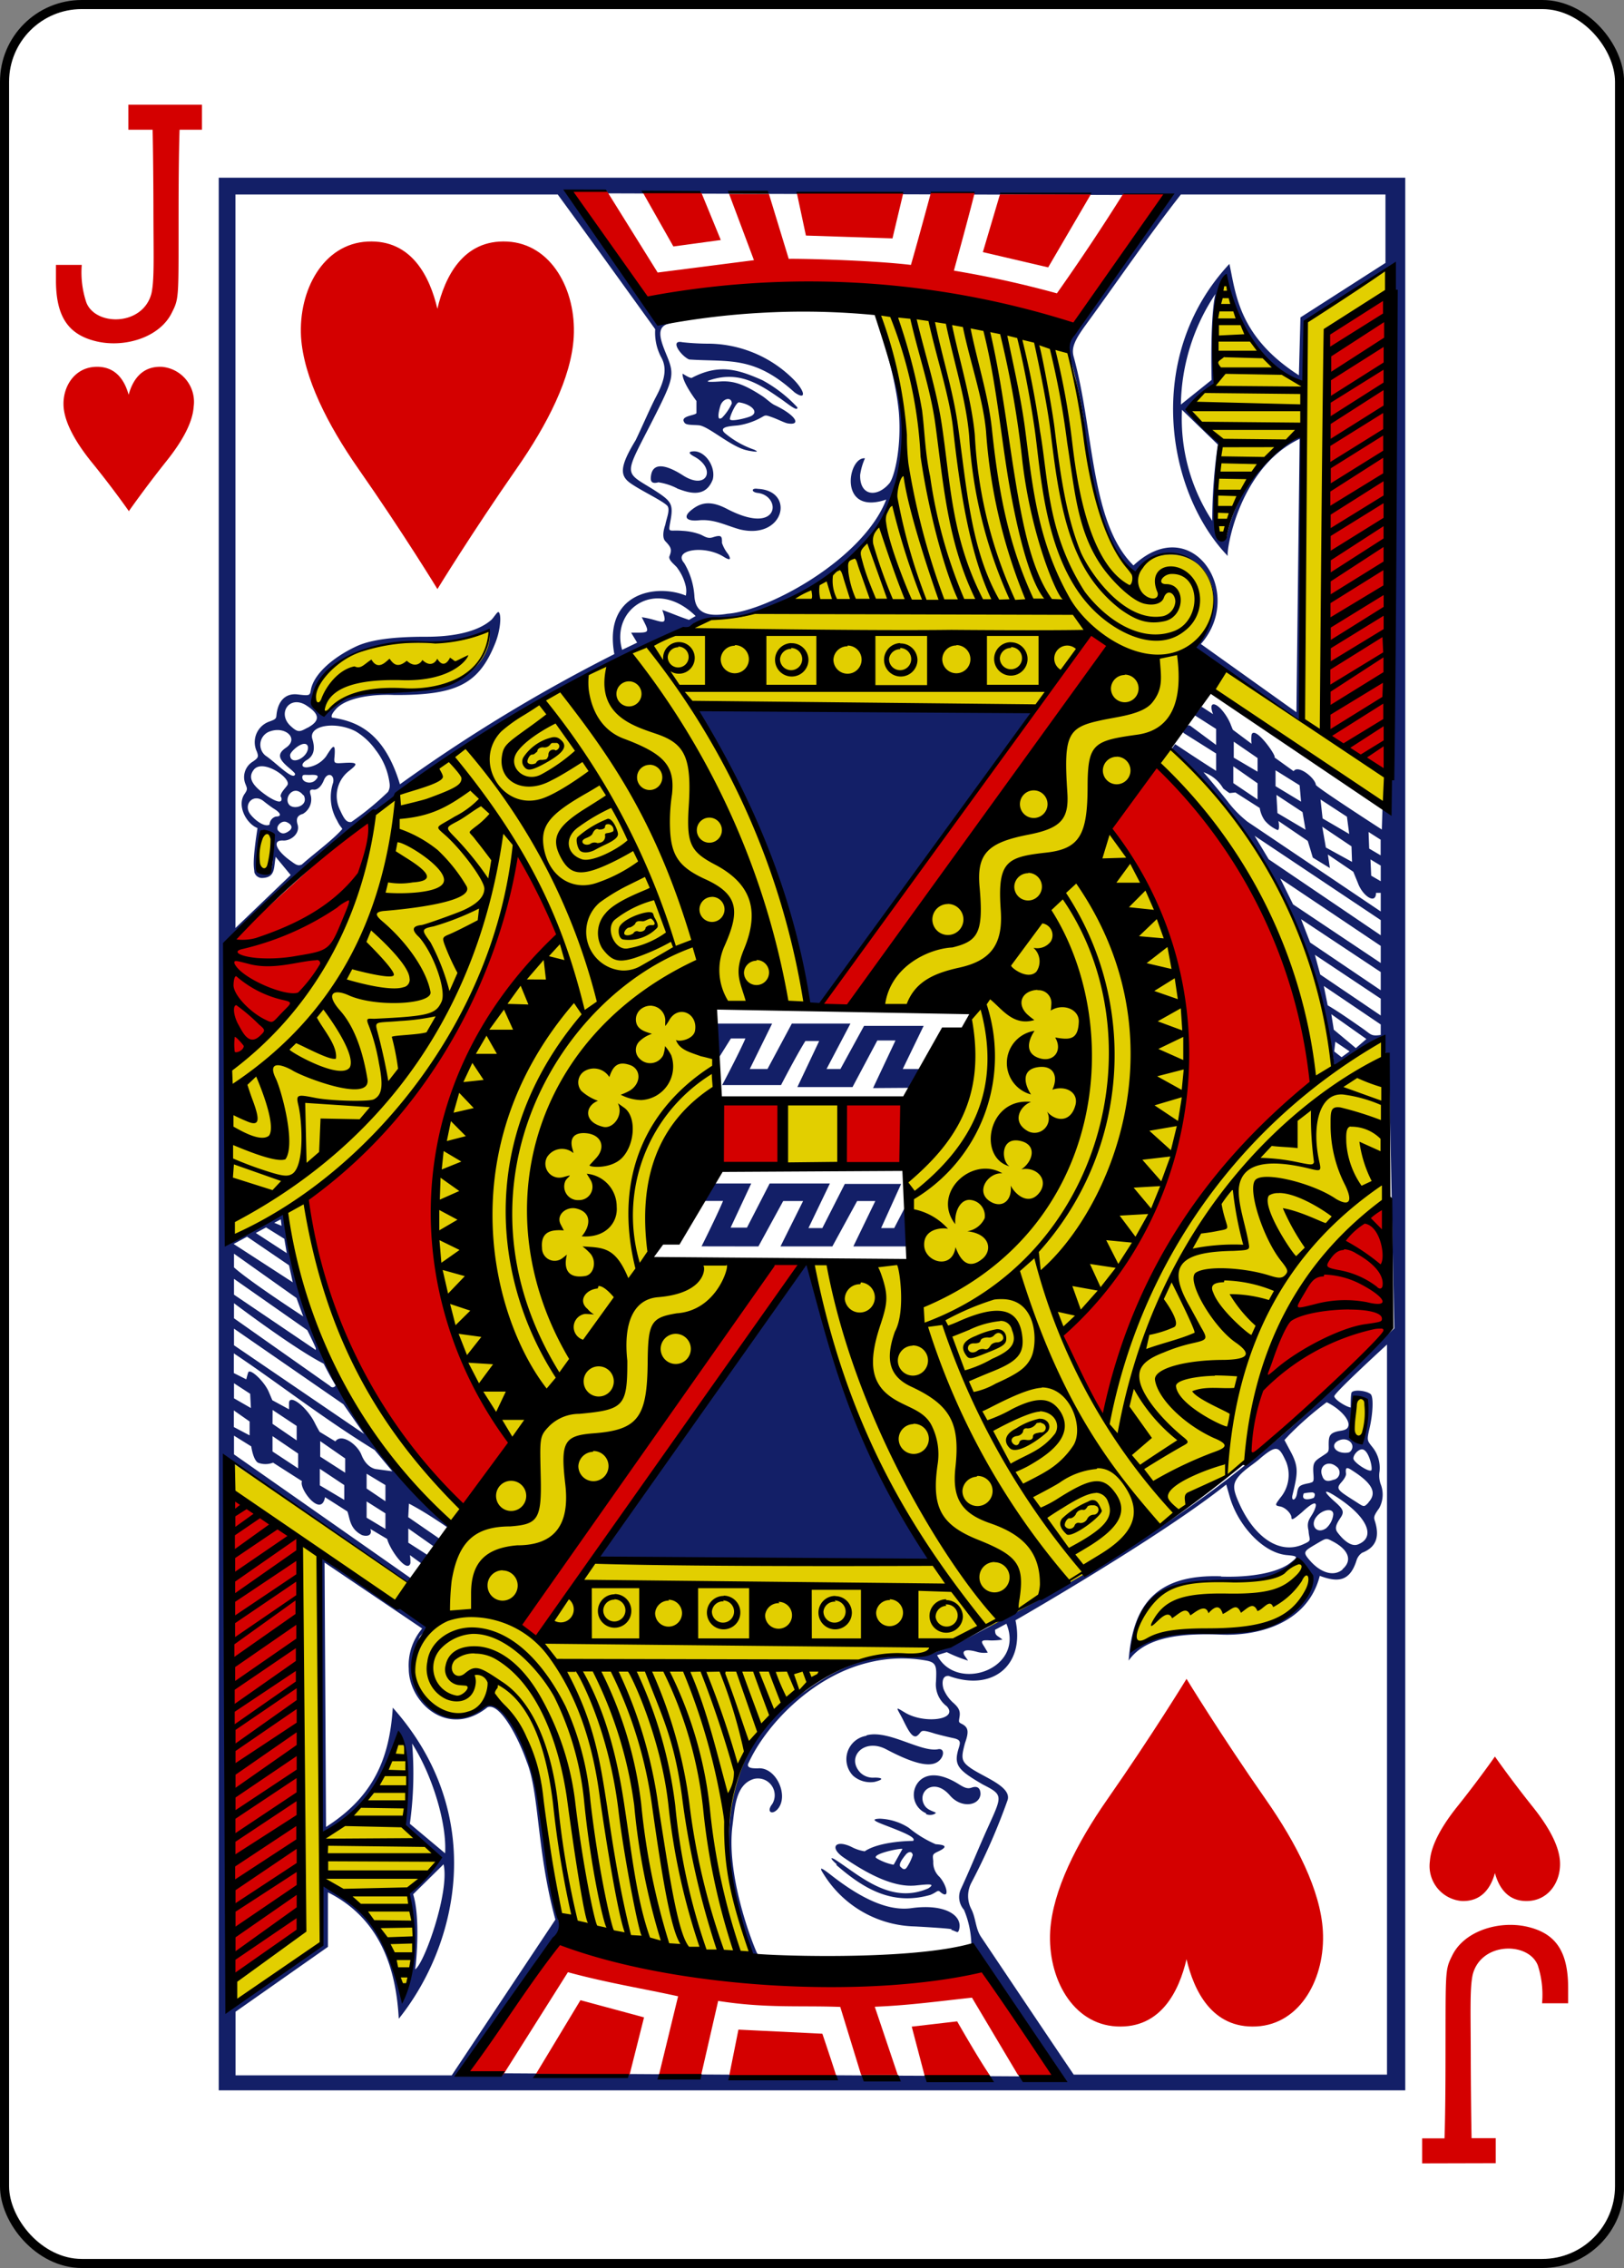 <svg xmlns="http://www.w3.org/2000/svg" viewBox="0 0 178.78 249.65"><rect x="0" y="0" width="178.78" height="249.65" fill="#808080" stroke="none"/><defs><style>.cls-1{fill:#fff;stroke:#000;stroke-width:1px;}.cls-2{fill:#d40000;}.cls-3{fill:#e2cf00;}.cls-4{fill:#131f67;}</style></defs><title>JH</title><g id="Layer_2" data-name="Layer 2"><g id="svg11376"><g id="JH"><rect id="rect10346-5-7" class="cls-1" x="0.5" y="0.5" width="177.79" height="248.65" rx="8.5" ry="8.5"/><path id="path10378-7-1" class="cls-2" d="M14.21,56.3S12.44,53.75,10,50.76c-1.6-2-2.88-4.17-3-6-.14-2.13,1.15-4.27,3.49-4.38s3.28,1.64,3.67,3.08c.39-1.44,1.33-3.19,3.67-3.08a3.87,3.87,0,0,1,3.49,4.38c-.12,1.87-1.4,4-3,6-2.39,3-4.16,5.54-4.16,5.54Z"/><path id="path10380-5-9" class="cls-2" d="M164.57,193.35s-1.77,2.54-4.16,5.53c-1.6,2-2.88,4.17-3,6a3.86,3.86,0,0,0,3.49,4.37c2.33.1,3.28-1.64,3.67-3.08.39,1.44,1.33,3.19,3.67,3.08s3.63-2.24,3.49-4.37c-.12-1.87-1.4-4-3-6C166.34,195.89,164.57,193.35,164.57,193.35Z"/><path id="path35-67-2-8-6" class="cls-2" d="M14.13,11.53v2.75H16.8s.07,2.66.09,8.29c0,5.47.13,8.18-.22,9.74-.94,3.59-6.13,3.61-7.16,1A10.44,10.44,0,0,1,9,29.16H6.16s0,.76,0,1.69c0,4,1.35,6,4.48,6.73s7-.46,8.3-3.21c.8-1.57.71-1.67.72-11.14,0-6.32.11-8.95.11-8.95h2.46V11.53Z"/><path id="path35-6-7-4-8-8" class="cls-2" d="M164.66,238.11v-2.75H162s-.06-2.65-.09-8.29c0-5.47-.13-8.18.22-9.74.94-3.59,6.13-3.61,7.16-1a10.46,10.46,0,0,1,.47,4.18h2.87s0-.76,0-1.69c0-4-1.35-6-4.48-6.73s-7,.46-8.3,3.2c-.79,1.57-.7,1.67-.72,11.14,0,6.32-.11,8.95-.11,8.95h-2.46v2.75Z"/><g id="g3347-7-8-1"><g id="g3498-4-3-9"><g id="g2997-9-2-6"><g id="g3884-5-1-3"><g id="g3000-2-1-2"><path id="path2993-7-5-1" class="cls-3" d="M153,29.51l-9.17,6-.13,7c-5.44-2.62-7.8-6.9-8.66-11.92-1.54,1.95-1.23,11.77-1.23,11.77a11,11,0,0,0-2.8,2.53,30.17,30.17,0,0,0,3.36,3.92s-1.14,10.23.22,10.64c1.24-4.38,2.89-8.2,9-12.2,0,0,.09,16.31-.3,32.06-2.57-1.77-8-5-11.51-8.22,4.55-5.89-.09-13.56-6.88-8.46-4.4-2.39-5.08-13.68-6.17-19.59-.21-1.19-1.23-4.66-1.23-4.66s-14.51-4-20.73-3.7c5.23,13.67,4.22,30.34-18.94,33.46C66.67,73.2,53.85,78.87,41.39,89.47,39.1,105.25,31,113,25.26,117.31c0,6.39,0,12.72.22,19.18,0,0,5.23-3.45,6.05-2.8,4.37,28.52,20.39,34.17,18.79,35-.26.13-5.25,5.27-5.25,5.27L25.52,161c-.67,19.72-.28,39.82,0,59.57,3.45-2,9.8-6.64,9.8-6.64l.1-6.71c0-.64,8.89,5.59,8.91,13,.7.47,2.22-10.67.83-11.88l3.66-3.78-3.94-3.8s1-6.31-1-9.95a14.15,14.15,0,0,1-8.21,10.92s-.13-30.42-.31-30.45l12.29,7.8c-6.65,9.09,5.06,12,6.43,7.62,7.56,7.06,4.65,15.51,8,25.53l21.44,3.95c-8.84-16.45.75-35.19,18.11-33.85a42,42,0,0,0,6.19-3.32,65.89,65.89,0,0,0-4.88-6.82l-37.15-.62L83,139l-11.39-.37s9.25-19.69,7.26-21.27c-.7-.56-.41-6.91-.41-6.91l10.17.38C89,106.3,83.72,89,76.21,77.66L118,78l-23.5,32.88,12.62.36L99.55,126.8l1.21,12.1-11.2.36c1.93,16.78,14.36,34.46,18.73,39.92,7.22-1.72,20.71-12.07,29.08-18.51,1.08-11.26,5-20.85,15.06-28l0-18.54s-5.77,3.74-5.77,3.48c0-4-2.06-12.37-5.91-19.81-4.13-8-10.9-15.23-12.46-15.68,3.58-5.44,5.11-5.93,5.06-6L152.9,88.68ZM54.57,69a22.79,22.79,0,0,1-7.1,1.4c-5.91.31-10.42.78-12.82,5.65-.49,1.48.58,2,1.37,2.41C40.47,73,52.32,80.29,54.57,69ZM28.32,94.51c0,.78.87,2.07,1.31.74a5,5,0,0,0,0-3.44C28.48,91.14,28.34,93.74,28.32,94.51Zm64,26.86-5.77,0,0,6.8h5.81Zm56.72,33.84c-.13.68-.75,3.71.66,3.18C151.39,157.11,150,151.2,149.07,155.21Zm-5.43,17.06c-.68-1-2.79,1.48-4.52,1.57-7.69.41-13.36-.62-14.32,7.45,4.44-2.84,10.65-1.54,14.66-2.46C142.34,177.87,145.66,175.24,143.63,172.27Z"/><path id="path3504-0-2-5" class="cls-4" d="M24.08,230.09V19.56H154.7V230.09Zm6-136.44c.11-2-.72-2.86-1.44-1.47-.17.33-.73,3.85.6,4C30.09,96.22,30,94.52,30.06,93.65ZM28,96c0-.48-.3-.69.35-4.85-1.24-.48-2.32-2.5-1.41-3.78.35-.5.25-.61.11-1a2,2,0,0,1,.79-2.54c.61-.42.64-.53.44-1.09a2.41,2.41,0,0,1,1.33-3.3c.94-.33.76-.38.86-1,.22-1.34,1-2.16,2.31-2s1.33.13,1.44-.49c.3-1.7,2.34-3.55,5-4.8,1.33-.62,3.53-1.07,7.75-1.06,2.42,0,5.43-.37,7.12-1.86.28-.26.67-.95.8-.85.32.22.24,1.91-.38,3.44-1.8,4.48-4.23,5.72-11.11,5.68-2.05-.1-5.08.18-6.36,1.49-.38.41-.64.79-.49,1,2.85.41,5.78,1.7,7.48,7.34A176.8,176.8,0,0,1,67.63,72c-1.23-6.74,4.6-7.78,7.87-6.44a2.48,2.48,0,0,0,0-1,5.28,5.28,0,0,0-.91-2c-.15-.3-1.07-.88-.89-1.34.3-.75.16-1-.46-1.65-.41-.45-.14-1.41,0-1.8.13-.72.6-1.75.18-2.14-.65-.6-2.85-1.62-4-2.43s-1.28-1.74.56-4.75c.84-1.75,1.63-3.63,2.3-4.89,1-1.9,1.12-3.16.5-4.25a5.77,5.77,0,0,1-.65-3.07S64.51,25.65,61.4,21.41H25.92v80.74L32,96.32l-1.65-2c-.23,1.14,0,2.25-1.42,2.32A.87.87,0,0,1,28,96Zm21,108c.2-3.2-1.33-8.45-3.63-12.08a40,40,0,0,1-.25,8.83Zm55.76,8.36c-.28-.09-2.6-.23-4.05-.31a12.14,12.14,0,0,1-10.06-5.79c-.51-.79-.3-.75.84.14,3.21,2.51,6.21,4,8.84,3.64,3.74-.53,5.75.84,5.23,2.44C105.42,212.82,105.39,212.64,104.71,212.42Zm-12.65-7.15c-.75-.65-.8-.94.08-.35,2.71,1.81,6,4.76,10,3,.84-.54.07-.47-1.34-.32-2.15.23-4.76-.86-8-3.09-1.57-1.09-.88-2,.89-1.15a4.59,4.59,0,0,0,1.45.48c1.74-1.16,5.4-1.15,5.32-1.14.42-.36-1-.93-3-1.7-1.32-.5-1.64-.71-.66-.75a6.32,6.32,0,0,1,3.19,1A12.43,12.43,0,0,0,103,203c.8.06,1.61.18.24.82-.62.29-.57.36-.5,1.07a2.14,2.14,0,0,0,.68,1.7c.85.94,1.22,2.69,0,1.59-.26-.12-.29.11-1,.4C98.23,209.78,95.11,207.93,92.06,205.28Zm7.74.31a5.48,5.48,0,0,0,.63-1.32c-.08-.51-.53-.35-.76-.06-.39.48-.94,1.19-.49,1.43C99.39,205.75,99.6,205.85,99.8,205.59Zm-1.43-.33.93-1.67c-.23-.11-3.39.55-2.89,1A5.76,5.76,0,0,0,98.36,205.26Zm3.55-5.59a2.2,2.2,0,0,1-.78-3.54c.9-.93,2.43-.85,4.27.28.64.4,1,.6,1.48.44.74-.27,1,.14,1,.72-.13,1.28-2.12,1.59-3.37.13-1.66-1.93-3.45-.58-2.93.81.27.71.79.82,1.39,1.09C102.93,199.74,102.34,199.89,101.92,199.67Zm-6.56-8.59c2.38-.64,5.92,1.88,7.84,1.54.83-.18.71,1-.15,1.46s-2.45.17-5.49-1.43c-2.51-1.36-4.54.89-2.86,2.58a2,2,0,0,0,1.53.51c.85,0,1.1.19,0,.47a2.9,2.9,0,0,1-2.36-.67A2.61,2.61,0,0,1,95.36,191.07ZM45,183.69a6.23,6.23,0,0,1,1.48-4.43L35.73,172l.16,29.1c5.3-3.38,7-7.63,7.35-13.13,10.47,11.77,7.2,26.09.66,34.24-.27-5-1.75-10.89-7.8-13.91v6l-10.17,7.14v7h23.8L61.14,211.3c-2.07-7.58-1.75-13.9-3.15-17.37-1-2.85-3-6.54-4.33-6C49.31,191.42,45,187.39,45,183.69Zm9,3.36c3.71,2.68,4.7,7.06,5.46,10.95,0,0,1.95,13.19,2,13.37a1.71,1.71,0,0,1-.47,2c-3.42,4.71-10.12,14.82-10.12,14.82l65.62.39c-3.5-5.11-6.23-10.16-9.56-14.36a10.24,10.24,0,0,0-.81-4,2.13,2.13,0,0,1-.32-2.33c1-2.15,1.94-4.49,2.83-6.46,1.7-3.78,1.89-3.82-.43-5-2.75-1.6-3.24-2.13-2.66-4,.21-.67.24-.93-.61-1.11-.39-.08-1.35-.31-2-.49-1.85-.59-1.32-.22-2,.26-.52.26-1-.73-1.57-1.89-.7-1.33-.87-1.37.28-.68,2.13,1.27,5.92.78,4.59-.7a3,3,0,0,1-1.19-2.71c.07-1.61.09-2.09-1-2.31a15.25,15.25,0,0,0-6.6.25c-6.19,1.55-11.16,6.94-13,10.94-.42.7.55.66,1,.66,2-.18,3.47,3.06,2.14,4.52-.62.65-1.23.25-.57-.59a1.85,1.85,0,0,0-2-2.77c-2.06.59-2.12,3.26-2.37,5.12-.7,5.35,2,12.51,2.67,14,0,0,.15.22.1.22s-.38.3-.51.14c-.48-.54-1.68-4.92-2.33-8.05-1.26-8.66,1-16.62,8.15-21.14,6.36-4.6,9.56-3.61,13.17-3.82a45.75,45.75,0,0,0,4.24-1.76c11.33-5.93,21.65-11.72,31.15-19.41,6.94-5.25,10.26-9.52,16.21-14.88l-.6-30s-.6-.5-.6-1c.39-2-3.12,1.34-5.38,2.46C145.39,103.87,138,90.34,129,82.42l.37-.51s3,2,4.51,2.94V82.94l-3.62-2.28c-.16-.7-.07-.81.72-.81l2.9,2.15V80.24l-2.35-1.5.75-.95,1.26.82c-.53-1.39.22-1.34,1-.42a5.88,5.88,0,0,1,.91,1.47c.07.2.27.67.27.67l2.06,1.54a4.15,4.15,0,0,1,0-1c.35-1.09,2.83,2.42,2.52,2.5l2.11,1.52c.5-.76,2.38.76,2.45,1.51.16.33,7.26,4.91,7.26,4.91l.08-2.53.76-1,.34-58.44-9.42,6-.1,7.07c-4.45-1.44-8.31-7.91-8.87-11.95-.29-.16-1.58,8-.9,11.51A31.92,31.92,0,0,0,130.83,45l3.57,3.92a72.9,72.9,0,0,0-.55,9c.14,1.42.17,1.56.59,1.56a.73.73,0,0,0,.65-.69c.84-3.57,3.59-9.14,8.36-11,.32,0,0,31.84,0,31.84l-11.83-8.09c-.59-.51.77-.47,1.6-3.17,2.14-7-5.29-9.41-8.16-5.38-.47,0-2.45-2.45-2.74-3.47C120.12,55,119.7,50,119.27,46a52.14,52.14,0,0,0-1.48-6.63,2.54,2.54,0,0,1,.31-2.56c2.75-5.68,8-9.59,10-15.33l-65.79-.21c4.17,3.45,7.78,13.08,11.58,14.31-1.82.24-1.2,1.83-.49,3.55.87,2.11.77,2.54-1.43,6.89-3.23,6.37-3.4,5.81-.18,7.78,2,1.28,2.35,1.56,2.06,3.29s-.37,1.2,1.27,1.34a6.58,6.58,0,0,1,2,.41c.45.2.78.49,1.36.3,1-.32,1-.08,1,.63A4.09,4.09,0,0,0,80.16,61c.37.62.2.72-.49.29-2.12-1.34-5.65-.77-4.35.69a8.11,8.11,0,0,1,1.12,3.58c.08,1.77,1.23,2.4,3.64,2,4.62-.34,15-6.1,17.48-12.57-5.34,1.82-4.24-4.75-2.34-4.54a6.73,6.73,0,0,0-.53,1.83c-.06,2.35,1.9,2.53,3.26.87.59-.87,1.3-4.12,1-7.79-.42-4.44-2.22-9.41-2.54-10.64C104,53,97,61,86.25,66.26,82.14,68,81.57,68,79.15,68.09c-1.66.13-3.15,1-4.74,1.48C65.23,74,53.95,79.45,43.85,87.62a127,127,0,0,0-18.71,16.43l0,32.26c1.72-.27,4.51-1.95,6.16-2.91,1.89,12,8.07,26,18.3,34.34,0,0-.24.46-.25.45-1.46-1-2.91-1.94-4.33-2.68L44.94,167l3.44,2.37c.09.37-.59.88-.59.88l-2.84-2,0,1.56,2.2,1.41c.59.6-.72.91-.72.91l-1.3-.95a5.53,5.53,0,0,1,.05.89c-.34,1.15-2.22-1.4-2.56-2.67l-1.85-1.1c.26.75-.4.86-.93.67-1.39-.71-1.31-1.9-1.6-2.6l-2.46-1.57c-.42,2.35-2.93-1-2.53-1.76L30.06,161a2.29,2.29,0,0,1-1.67,0c-.54-.35-.73-1.79-.73-1.79l-1.9-1.18v2.06l19.49,13.65-.28.53-20.33-14,.82,60.56L35.38,214c-.19-2.27.23-4.29,0-6.87,5.09,3.18,6.81,5.34,9.05,12A19.17,19.17,0,0,0,45,208.35a9.72,9.72,0,0,0,3.22-3.72c-1.23-1.69-2.42-2.17-3.71-3.74-.1-1.91,1-7.61-.48-9.49,0,0-2.74,8.28-8.64,10.77-.18-8.74,0-30.71,0-30.71s6.06,4.2,9.15,5.9c1.45.78,2.46,1.27,2.48,1.82,0,.28-.57.64-.83,1a10.29,10.29,0,0,0-.57,4.46A4.61,4.61,0,0,0,47,187.55c1.95,2.07,5.51,1.09,6.92-.5ZM65.7,171.58,89,138.87a111,111,0,0,0,13.57,33.06Zm11.53-34.39s1.63-3.24,2.37-5H76.74l1.71-1.92H82.7l-2.27,4.86h1.8l2.5-4.86h6.63L89,135.18h1.53L93,130.32H99.2L97,135.18h1.44l1.27-2.45.31,4.47H93.94l2.42-5h-2l-2.73,5H85.92l2.49-5H86.22l-2.73,5Zm18.88-17.42,2.47-5.24h-2l-2.73,5.13H87.78l2.4-5.07H88.66c-1,1.6-2.68,4.85-2.68,4.85H79.5s1.83-3.44,2.56-5.13h-1.6l-1.3,2.08c-.46-.78-.16-2.84-.23-3.72H85l-2.46,5h1.95l2.68-5h6.45l-2.63,5h1.53l2.6-4.75h6.56l-2.3,4.75h2l-.89,2.07Zm-6-9.13-1.24.23C87.25,97.3,79.76,83.46,76.59,77.75l37.27.53Zm43.76-78.38A22.43,22.43,0,0,0,130,44.53l3.38-2.71C133.21,34,133.83,32.26,133.83,32.26Zm-3.75,12.85a20.48,20.48,0,0,0,3.33,12.22,58,58,0,0,1,.62-8.39ZM37.81,154.58l-12.05-8.33v1.83l14.32,9.76Zm-2.17-4.47c-3.23-1.63-9.88-6.66-9.88-6.66v1.66l10.59,7.46a.34.34,0,0,0,.59-.08C36.52,151.8,36,150.84,35.64,150.12Zm-3-7.23L25.76,138v1.51c1.77,1.59,7.62,5.39,7.62,5.39Zm-6.92-5.95,6.51,4.22-.41-1.87-4.62-3.15Zm117-58.53.35-30.09c-6.79,3.22-8.13,12.6-7.9,12.9-6.75-7-9.3-22,.17-32.16.71,3.25,1,8,7.65,12.26l.17-6.37,9.36-6V21.41H130c-3.49,4.44-7,9.6-10.44,14.31-1.3,1.77-1.62,2.6-1.37,3.52,2.27,8.19,1.82,18.28,6.59,23,6.4-6,12.39,3,7.42,8.65ZM45.48,208.51c.87,2.74.27,8.27.21,8.27,1-.56,3.84-8.57,3.14-11.57M81.43,58.27c-1.59-.45-2.79-1.14-4.47-1-1.32.14-1.77-.3-1-1C77,55.37,78.07,55,80,56c5.89,3.09,6.07-1.42,3.42-1.74-.75-.09-.72-.57,0-.45C87.59,54,86.34,59.47,81.43,58.27Zm-6.88-4.51a6.72,6.72,0,0,0-2.07-.67c-.87.24-.9-.25-.8-.82.25-1.38,1.66-1.13,3.51.06,2.66,1.7,3.68-.74,1.26-2.06-.81-.44-.56-.57-.09-.59,1.26-.05,2.45,1.67,2.11,3.08C77.63,55,75.57,54.14,74.54,53.77Zm7.79-4.17C80.62,49.3,78.12,47,77,46.82c-.65-.07-1.41,0-1.62-.26-.64-.8,1.16-.8,1.29-1.09,0-.68,0-1.1,0-1.33-.32-.43-1.57-2.16-1.53-3,0-.05.66.46,1,.46,3.07-1.62,5.17-.9,7.77.24a14.94,14.94,0,0,1,3.87,3c.06.58-1.17-.51-2.14-1.15-2.37-1.65-4.51-2.83-7.48-1.85-.46.16-.38.25,1.14.15s2.71.37,4.62,1.61c.47.31,1,.84,1.38,1,2.4,1.15,2.92,2.27,1.39,2-.33-.07-1-.41-1.58-.63-1.09-.39-.71-.27-1.76.22a7.58,7.58,0,0,1-2,.62c-.56.09-2.38.08-1.57.85A10.18,10.18,0,0,0,83,49.49C83.69,49.81,83.15,49.74,82.34,49.6Zm.2-3.73c1.12-.42.24-1.36-1.19-1.57-.33,0-1,1.5-1,1.83S81.93,46.09,82.54,45.86Zm-3.1.17a5.6,5.6,0,0,0,1.12-1.61c0-.8-1-.58-1.26.26C79,45.69,79,46.32,79.45,46Zm-3.58-6.46c-.92-.41-2.18-2.2-.74-1.9a26.76,26.76,0,0,0,3,.16,13.37,13.37,0,0,1,9.3,4c1.25,1.3,1.33,2.26.06,1.37C83,39.12,80.21,39.87,75.86,39.57Zm34.93,139.16-1.25.67c0,.7.25.59.81,1.08a7.23,7.23,0,0,1-1.33.09c-.91-.06-1.12,0-.72.6.19.3.44.74.44.74a2.84,2.84,0,0,1-1.24-.1c-1.13-.31-1.71-.15-1.28.48l.35.5a15.39,15.39,0,0,1-2.34-.93l-1.07.33C105.28,186.36,112.87,183.72,110.79,178.73Zm37-6c1.17-1,.6-2.2-1.11-3.08-.71-.37-.64-.37-1.8.31-1.42.84-1.53.88-.51,2C145.6,173.25,146.93,173.49,147.79,172.77ZM143.44,170c1.08-.48.68-.4.61-1.53-.31-1.3.42-1.39.78-2.61.15-.66-.41-.42-1.5.6-.9.76-1.16.94-1.16.57s-.62-1.1-1.26-1.21-.49-.22,0-.91a3.92,3.92,0,0,0,.68-4c-.78-1.68-1-1.93-2.77-.46-.89.82-2.14,1.45-2.74,2.46-.43.74-.18,1.46.5,2.93C138.32,169.44,141,171.08,143.44,170Zm6.06,0c1.9-.75,1.13-2.81-1.84-4.88-1.79-1.25-2.3-1.24-.78.12,1,.87,1.13,1.17.71,1.8s-.71,1.13-.37,1.61C147.77,169.4,148.7,170.32,149.5,170ZM42.43,166.58l-2.07-1.31v1.79l2.07,1.24ZM146,168.21a2.37,2.37,0,0,0,.77-1.46c.09-.83-1.26-.63-1.91.29S145,168.92,146,168.21Zm4.64-2.83c.94-1,.49-2-1.46-3.31-.75-.49-1.13-.81-1,.16,0,.3-.3.69-.51.93-.67.75-.37.89,1.54,2.11C150.18,165.89,150.13,165.94,150.67,165.38ZM42.43,163.47l-2.07-1.25v1.63l2.07,1.4ZM37.9,165.1l0-1.63-2.69-1.79,0,1.82Zm105.61-.66c-.35.93,1,.51,1.13.42.24-.47,0-.52-.09-.57S143.35,164.35,143.51,164.44Zm.61-1.18c.48-.15.53-.09.47-1-.1-1.3.1-1.41,1-2,.69-.46.7-.39.68-1.19,0-1,.05-1.38,1.32-1.58.52-.08.81-.21.86-.62.07-.69-1-1.85-2.4-2.52a36.42,36.42,0,0,0-4.13,3.6l-.52.56.63,1.18c1,1.83.82,2.51.24,4.94-.12.65.38.56.51-.23S143,163.47,144.11,163.26Zm4.68-6.49c-.24,1.48.53,2.39,1.25,1.65a8.87,8.87,0,0,0,.45-4.18C149,152.65,148.85,156.41,148.79,156.77ZM125,181.23c5.5-3.23,12.57-.59,16.55-3.24,1.86-2.05,3.73-3.36,2.67-4.78-.82-1.1-1.35-1.27-1.35-1.27a9.12,9.12,0,0,1-7.2,2C128.47,173.7,125.09,176,125,181.23Zm9.4-7.69c3.5.12,6.35-.49,7.65-1.51.81-.63.93-.74-.34-.85-2.72-.22-5.48-3.38-6.34-6.45-.18-.63-.38-1.32-.38-1.32-7.25,5.8-23.2,14.94-23.2,14.94,1.06,4.94-2.51,7.89-7.34,6.13-.84-.08-.73,1-.57,1.46a4.15,4.15,0,0,0,1,1.44c.72.62.85,1,.75,1.62s-.1.57.31.79c.73.39.69.95.29,2.09-.43,1.61-.46,2,.7,2.79,1.49,1,4.41,2,4,3.45a68.9,68.9,0,0,1-4,9.13,3.15,3.15,0,0,0,0,2.9c.51,1,.45,2.19,1.11,3.11,3.67,5.46,6.82,10.17,10.16,15.1h34.49V148s-5.82,5.32-5.8,5.69,1.26,1.15,1.8,1.24c0-.24,0-1.2.07-1.54,0-.49,1.6-.36,2.12.06.36.3.25,2.23-.12,3.8-.3,1.29-.26,1.3.29,2a3.63,3.63,0,0,1,.82,2.7,2.88,2.88,0,0,0,.11,1.38,3.13,3.13,0,0,1-.15,2.68c-.6.83-.61,1-.48,1.4.49,1.54.31,2.85-1.4,3.51a1.59,1.59,0,0,0-.6.79c-.75,2.46-2.14,2.46-4.06,1.75-1.35,5.29-6.86,6.63-10.83,6.47-4.13-.16-8.34.15-10.21,2.86.44-6.42,3.3-9.52,10.19-9.28Zm12.48-10.67a.81.81,0,0,0,.2-1.47c-.91-.72-1.95,0-1.52,1.06C145.75,163.05,146.15,163.13,146.83,162.87ZM38,160.54l-2.75-1.91,0,1.71L38,162.11Zm5.19,1.41-1.95-2.34c-5.74-3.52-10.72-7.46-15.5-10.64l0,2.17,1.37.69s.12-.48.21-.75c.18-.52,1.75.94,2.26,2.11l.4.94,1.84,1s0-.52,0-.67c0-1.11,2,.42,2.87,2.24.22.44.5.91.5.91l1.73,1.05c.68-.94,2.43.35,2.87,1.48.56,1.44,1.56,1.57,1.6,1.57Zm-10.37-.32V160L30,158.08l0,1.69Zm118.17.14c.08-.44-.35-2.14-1-2.23-.4-.06-1,.55-1,1S150.93,162.24,151,161.77Zm-2.33-2c.63-.69-.17-1.58-1.12-1.27-1.14.37-.74,1.4.53,1.42C148.37,159.91,148.54,159.9,148.67,159.75Zm-116-1.22v-1.59l-2.65-1.76L30,156.73ZM27.48,158l0-1.53-1.74-1.22v1.83Zm.06-4.58-1.78-1.16v1.66l1.86,1.07Zm7.23-5c-.18-.49-.94-2-.94-2l-8.07-5.65v1.74l9,6.09ZM31,134.93l-.09-.71-.72.38Zm-1.71.18-1.13.61,3.41,2.22-.27-1.58Zm118.4-18.74.88-.64L147,114.67l-.12,1.07Zm1.57-1,1.16-1-3.86-2.73.27,1.7Zm2.74-1.43v-1.17l-6.27-4.24.43,2.13c1.1.64,2.45,1.58,3.87,2.57C150.92,113.85,150.92,114.09,152,113.92Zm0-2.16v-1.85l-7.25-4.83.59,2.17Zm0-2.78V107l-8.77-5.82,1,2.57Zm0-4.88-11.06-7.42,1.41,2.85L152,106Zm0-2.84L138.11,92l1.56,2.59L152,102.95Zm0-3h-.52c0,1.33-1.48.36-2-1.1-.41-1-.5-1.22-.5-1.22l-2.8-1.9.22,1.49-1.88-1.15s-.54-1.83-.56-1.84l-3.22-2.19c.07.37.12,1-.09,1a3.82,3.82,0,0,1-1.43-1.07,3.27,3.27,0,0,1-.54-1.36L136,87.23l-.65.07s-.35-.24-.69-.51A4.05,4.05,0,0,0,132.49,85s1.85,2.16,2.83,3.44a12.3,12.3,0,0,0,2,2L152,100.33Zm0-3-1.13-.68.08,1.79L152,97ZM37.66,91.28c.07-.11-.22-.24-.54-.94a5.07,5.07,0,0,1-.45-4.18c.2-.87-.59-1.25-1-.32-.28.72-.72,1.13-1.14,1.08s-.48.12-.31.67a1.85,1.85,0,0,1-.88,2c-.64.17-.76.57-.58,1.17.3,1-.76,1.81-1.58,1.76-1.28-.07-.78,1.1.77,2.21.57.41.83.64,1.28.43C34.44,94.07,36.61,92.48,37.66,91.28Zm111.18,3.59-.06-1.71L145.56,91l.4,2.29Zm3.15-.72V92.43l-1.33-.85.07,1.83ZM30.68,91.49c.31.31.62.34,1.11,0s.35-.74-.24-1S30.21,91.09,30.68,91.49Zm-1-.75a.94.94,0,0,1,.7-.86c.66,0,.54-.39-.21-.85-.36-.22-1-.72-1.21-.89-1.13-.82-2.23.45-1.38,1.52C28.3,90.55,29.34,91.09,29.71,90.73ZM148.53,91.8l-.25-1.9L145.37,88l.23,2.09ZM42.71,87.17a1.37,1.37,0,0,0,.19-.83,7.52,7.52,0,0,0-1.54-3.78,7.32,7.32,0,0,0-2.21-2.06c-2.23-1.15-5.2-.65-4.77.83.31,1,.24,1.84-.62,2.34-.58.34-.66.8,0,.8a3.08,3.08,0,0,0,2.12-1.19c.7-1.1,1.1-1.74.94.06-.07.75,0,.7,1.19.63,1.57-.08,1.28.21.36.93a3.48,3.48,0,0,0-.93,4.28c.42.92.71,1.41,1.25,1.29A32.22,32.22,0,0,0,42.71,87.17Zm100.68,2.22-2.87-1.89.11,2,3.09,1.83Zm-110-1.85c-1.05-1.33-2.28.37-1.49,1.11C32.52,89.15,34,88.63,33.43,87.53Zm-2.48.18c-.13-.41.63-1.08.75-1.34.35-.77-2.76-2.91-3.73-1.64-.67.87-.2,1.75,1.59,2.95C30.64,88.4,31.16,88.4,30.95,87.72Zm112.16-1.28-2.65-1.65,0,1.75,2.81,1.7ZM138.44,88V86.22l-2.67-1.87,0,1.85ZM34.71,85.89c.48-.48.32-.64-.62-.59-.59,0-.77-.07-.81.2C33.2,86.11,34.22,86.38,34.71,85.89Zm-2.22-.67c0-.12-.29-.37-.83-.83-1-.88-1.16-1.42-.16-2.1,1.43-1-.07-2.36-1.73-1.8a1.55,1.55,0,0,0-.55,2.68C30.32,83.89,32.3,86,32.49,85.22Zm105.95-1.78-2.62-1.8v1.76l2.62,1.54ZM33,83.55c1.17-.6,1.23-2.1.06-1.55-.48.23-1.12.84-1.12,1.12C31.93,83.66,32.39,83.85,33,83.55Zm.86-3.44c1.51-.82,1.28-1.57-.23-2.52-1.84-1.06-3.13,1-1.61,2.35C32.8,80.66,33,80.57,33.84,80.11Zm2-1.47c2.46-2.65,4.09-2.52,7.35-2.45,8.39.08,11-3.95,10.69-6.76-4.08,2-7.71.94-11.59,1.53-6.69,1.5-7.48,4.66-7.95,6.46Zm33.62-9c2.16,0,2.06.09,1.17-1.7,2.1.29,3,1.3,2.26-.8,1.12.4,1.79.71,2.94,1.09l.73-.42c-4.45-4.34-9.39-.66-8.09,3.72l1.65-.79Z"/><path id="path3502-5-8-1" class="cls-2" d="M80.29,228.41l1-5,9.24.45s1.07,3.16,1.51,4.58ZM59,228.29l4.9-8.12,7,1.89-1.6,6.35Zm13.54.12,2.11-8.67c-4-.88-7.74-1.46-12.13-2.65l-7.13,11.3L51,228.29c3.7-4.94,10.45-14.92,10.45-14.92a91.54,91.54,0,0,0,46.83,3.42s5.79,7.67,7.87,11.82l-4.08-.2L107,219.89c-3.53.38-7,.86-10.7,1l2.53,7.51H94.8l-2.3-7.49c-4.42-.17-8.14.17-13.44-.66l-1.87,8.15Zm29.23,0-1.4-5.33,5-.58s2.31,4.06,3.58,5.91ZM57,178.89c6.2-9.45,28.08-39.76,28.08-39.76l3.21.13s-19.59,27.37-29,41.17ZM25.37,164.19,33,169.7l.05,42.94-7.76,5.48Zm31.7-70.25L61.69,103C42,121.68,45.9,143.58,56.42,159.2a30.87,30.87,0,0,1-4.32,7.21C37.86,157,33.53,132.52,33.64,132.26,49.33,118.22,51.45,113.75,57.07,93.94Zm80.26,66.89c1-13.82,7.75-22.85,15.3-28.37l.39,14.06C148.07,151.28,142.84,156.19,137.32,160.83Zm-20.51-13.92c17.2-16.11,17.79-39,5.26-55.79l5.13-7.18c7.27,7.8,14.4,16,17.43,35-10.89,8.61-20.52,22.84-23.08,37.21Zm-23.7-18.75,0-6.58,6.43,0-.18,6.57Zm-13.6-.05-.09-6.56,6.36,0-.1,6.65Zm11-17.57s21.32-29.93,29.69-40.74L122,71.12,93.64,110.71ZM40.73,89.61c0,11.81-7.57,21.17-15.28,27.27l.1-13.45Zm112-57,0,52.42-7.2-4.35.61-44Zm-34.34,3.1c-16.26-4.24-31.08-5.51-46.66-2.16C69.72,31.14,62.89,21,62.89,21l3.94.06L72.4,30,83,28.64l-2.73-7.28,4.38,0,2.18,7.14c0-.06,8.64.09,13.45.66.77-2.65,2.19-7.92,2.19-7.92h4.82c-.62,2.53-2.28,8.55-2.28,8.55a111.81,111.81,0,0,1,11.34,2.5c2.57-3.64,5-7.29,7.28-10.93l4.7,0C127,23.7,118.66,35.84,118.4,35.73Zm-3-6.28-7.19-1.68,1.88-6.35h10Zm-41.26-2.3-3.34-5.9h6.43l2.13,5.19Zm14.59-1.2-1-4.69H99.44l-1.19,5Z"/><path id="path3500-9-6-1" d="M62,20.86l10.38,15a83.17,83.17,0,0,1,11.49-1.43,81.48,81.48,0,0,1,12.42.25s1.78,5.37,2.38,8A21.66,21.66,0,0,1,98.58,53c-1.23,3.94-1.88,5.13-4.62,7.84a25,25,0,0,1-7.88,5.28c-4.11,1.72-4.53,1.71-6.95,1.83a4.56,4.56,0,0,0-2.64.59c-.27.09-.45.38-.69.46a1.52,1.52,0,0,1-.59,0A164.07,164.07,0,0,0,43.52,87.24c-.09.07-.15.37-.24.44-.65.53-1.24.93-1.87,1.42-.09.07-.28-.05-.37,0A187.35,187.35,0,0,0,24.55,103.8l.19,33.43s4.23-2.18,6.4-3.51A53.91,53.91,0,0,0,49.26,168l-4.41,6.1L24.53,160l.28,61.69,10.8-7.53v-6.51c3.22,2.17,6.36,3,8.65,12.92,1.83-3.48,1.67-8.66.85-12.12a16.58,16.58,0,0,0,3.58-4l-4-3.57s1-8.65-.85-10.39c-1.5,3.93-2.69,8.09-8.29,11.12l-.07-30c2.79,1.77,5.43,3.77,8.18,5.58l.38-.08,2.85,2s-.3.61-.58,1c-3.47,5.27,2.31,11.74,7,7.85,1.84-1.52,5.29,4.81,5.94,10.91.66,3.94,1,8.82,2.09,12.24a1.71,1.71,0,0,1-.5,2.16L50,228.59h5.21l.38-.6H51.75c3.31-4.42,6.47-9.57,9.9-13.88,12.8,4.83,33.76,5.95,46.42,3,2.62,3.68,5.16,7.53,7.67,11.28h-3.64l.5.79h4.92l-10.37-15.32C100,216,82.58,215.18,82.89,215c0,0,0-.12-.65-1.86-3-9.69-3.27-18.29,4.24-25.25,4-3.56,8.44-5.9,13.42-5.46,2.22,0,2.27-.17,3.19-.59a11.28,11.28,0,0,1,1.57-.47l5-2.8.67-.13,1.45-.77.3-.36,2.34-1.19.26,0,3.17-1.83,0-.26,1.25-.77.3.32a155.67,155.67,0,0,0,17.45-12.34l.31.12c5.88-4.77,13.87-12.29,16.24-15.15l-.13-14.31-.2-.17-.08-15.85h-.46l0-2c-2.6,1-5.46,3.39-5.65,3.29a55.81,55.81,0,0,0-17.88-34.85l4.29-5.94,19.9,13.43.05-3.92h.25c.24-15,.38-54,.38-54l-.2,0V28.8l-10.17,6.51-.14,6.58c-4.51-1.48-7.37-6.91-8.31-11.75-1.31.53-1.92,5.63-1.44,12.08a10.74,10.74,0,0,0-3.14,2.85,27.28,27.28,0,0,0,3.68,3.71c-.28.61-.88,9.23-.29,10.3.27.79,1.21.67,1.21-.15,1.37-6.72,7.73-11.13,8.08-10.72l-.16,31-11.29-7.94c2.37-2.68,2.87-7.21-.12-9.43A4.44,4.44,0,0,0,125,62.9c-3.67-2.4-4.9-11.28-5.44-14.75a42.74,42.74,0,0,0-1.07-6.06,20.33,20.33,0,0,1-.73-3.7,1.91,1.91,0,0,1,.54-1.47l11-15.62-5.6,0-.05.1h4.41l-9.9,14.1A96.14,96.14,0,0,0,71.3,32.63L63.14,21.12l3.71,0-.15-.25Zm8.61.13.16.28,6.41,0-.1-.24Zm9.51,0,.12.34,4.38,0L84.53,21l-4.37,0Zm22.35.12,0,.15h4.82l0-.15Zm-14.78,0,0,.2H99.42l0-.19Zm22.4.1,0,.16h10l.08-.16Zm42.38,8.59,0,2.12-6.75,4.3c-.17,9.07-.43,44-.43,44l-1.62-1.06.32-43.68S150,31.63,152.51,29.84Zm-17.7,1.71H135l.07.49h-.39Zm.48,1.28.18.67h-1l.17-.64.64,0Zm17,.34v1.38l-5.82,3.65V36.83Zm-18,1.15,1.52,0,.25.77h-1.92ZM97,34.74l1,.15a47.14,47.14,0,0,1,3.34,15.36c.93,6.47,2.81,13,4.11,15.72l-1.49,0A78,78,0,0,1,100,51a28.28,28.28,0,0,1-.16-3.13A47.85,47.85,0,0,0,97,34.74Zm1.91.22,1.3.13c.91,4,2.23,7.71,2.77,11.69.86,6.37,1.32,12.88,4.38,19.15h-1.21a53.45,53.45,0,0,1-3.75-13.46c-.58-2.75-.58-4.81-.89-7.29A65,65,0,0,0,98.88,35Zm2,.19,1.3.19c.86,3.94,2.32,8.27,2.71,11.83.79,7.25,1.93,14,4.21,18.79l-.91,0c-3.52-6.84-3.58-12.93-4.56-19.34-.58-3.78-1.81-7.55-2.74-11.44Zm2.07.31,1.15.18c.8,3.92,2.23,8.35,2.56,12.32a50.7,50.7,0,0,0,4.44,18L110,66c-3.15-5.53-3.57-12.32-4.55-19.19C104.92,43,103.69,39.2,102.93,35.45Zm49.39,0v1.71l-5.82,3.75V39.23Zm-47.51.33L106,36c.77,3.78,2.21,7.81,2.55,11.48a58.92,58.92,0,0,0,4.32,18.48l-1.11.07a49.31,49.31,0,0,1-4.44-18.07C107,44.14,105.58,39.5,104.81,35.79Zm31.7,0,.42,1-2.79.14,0-1.14Zm-29.73.36,1.43.28c1.51,6,1.91,11.73,2.94,17.46,1.29,7.12,2.64,10.69,3.75,12l-1.18,0c-2.88-6.16-3.9-12.29-4.57-18.63-.39-3.74-1.62-7.43-2.36-11.16Zm2.18.41,1.09.22a105.87,105.87,0,0,1,2.45,14c1,8.46,3.85,14.9,4.45,15.2l-1.2-.05c-2.6-3.61-3.56-9.75-4.84-18.41-.56-3.81-1.12-7.39-1.94-10.94Zm1.75.35,1.22.3s1.1,4.33,1.93,10.08c.69,4.79,1.05,14.22,6.25,19.64,2.59,2.71,7.16,5.06,10.28,2.5a4.25,4.25,0,0,0,1.39-4.91c-1.35-3.27-5.9-2.71-4.39.72.17.82-.9.86-1.65.05a2.11,2.11,0,0,1,0-2.73c1.17-1.89,4.31-2.09,6.15-.4,2.94,2.89,1.67,7.85-2.06,9.42-4.29,1.83-9.82-1.95-12-5.55-3.62-6.27-4.18-12.23-5-18.56-.43-3.42-1.26-7-2-10.57Zm1.84.51,1.24.3s1.36,6.11,1.8,9.71c.55,4.46,1.17,9.71,3.07,13.77a15.32,15.32,0,0,0,4.65,5.88c1.5,1.06,2.84,1.73,4.83,1.3,2.3-.5,2.4-4.07.21-4.08-1.12,0-.39-1.09.54-1.12,3.31-.11,3.4,5.12.29,6.29-3.57,1.34-7.42-1.18-9.81-4.34-4.18-6.51-4-12.44-4.93-17.69A98.79,98.79,0,0,0,112.55,37.43Zm25,.18.75,1-4.2,0,0-1,3.43,0ZM114.39,38l1.18.41a89.72,89.72,0,0,1,1.91,10.31c.85,5.39,1.13,9.87,3.91,13.76,1.16,1.62,3.34,3.78,4.72,4,.85.18,1.74,0,2-.65.35-1.06,1.26-.58,1.28.39A1.77,1.77,0,0,1,128,67.83c-4.09.71-7.83-4.44-9-7-1.54-3.8-2.2-8-2.86-13.32C115.9,45.23,114.55,38.1,114.39,38Zm37.93.19,0,1.71-5.8,3.67V41.86Zm-36.15.33,1.33.36a80.1,80.1,0,0,1,1.77,9.29c.67,5.21,2.11,11.26,4.79,14.39a6.63,6.63,0,0,1,.52.69c.19.43,0,1.14-.24,1.15-4.79-2.5-5.92-12.54-6.33-15.93A80.55,80.55,0,0,0,116.17,38.47Zm18.61.8,4.22.12,1,1-5.59,0C133.83,39.73,134.2,39.8,134.78,39.28Zm17.53,1.38v1.41l-5.82,3.7V44.33Zm-17.39.45,6.18.11,2.17,1.29-9.44-.08Zm17.39,1.79v1.7l-5.82,3.66V46.67Zm-19.67.32,10.5.11,0,1.14-11.39-.29Zm-1.37,2,11.87,0,0,1.26-10.8-.1-1.11-1.19Zm21,.2v1.77l-5.82,3.62V49.09Zm-18.81,1.86,9.1,0-1,1.05-6.86-.07Zm18.81.62v1.67L146.5,53.2V51.55Zm-12,1.28-1.1,1.08-4.72-.07.16-1Zm12,1.17V52.1l-5.82,3.57V54.11ZM134.47,51l3.89.09-.59.82-3.41,0,.11-.92Zm-35,1.43c.59,4.5,3.85,13.59,3.85,13.59H102a62.09,62.09,0,0,1-3.19-11.2c-.11-.52.25-2.28.63-2.4Zm34.74.26,3,.05-.65,1.16h-2.44l.1-1.21Zm18.1.28v1.57l-5.82,3.59V56.65Zm-18.2,1.58,2,.06-.47,1.08-1.54,0Zm18.2.84V57l-5.82,3.62V59Zm-54.07.35A78.1,78.1,0,0,0,101.5,66h-1.1c0,.15-2.58-5.91-2.85-8.5-.13-.54.16-1.62.69-1.82Zm35.85.7,1.18.05-.2.61-1,0Zm.11,1.48h.61l-.15.58h-.38l-.08-.6Zm18.11,0v1.35L146.5,63V61.68Zm-55.53.15c.88,2.63,1.77,5.31,2.81,7.88l-1.3,0a55.08,55.08,0,0,1-2.14-6,1.85,1.85,0,0,1,.63-1.88Zm-1.3,1.76,2.17,6.07H96.43C95.92,64.67,95.35,63.3,95,62S94.58,60.7,95.49,59.81Zm56.83.38v1.6l-5.82,3.61V64ZM94,61.49c.28,0,.3.33.55,1.06l1.19,3.36-1.52,0a10.42,10.42,0,0,1-.83-3c0-.5-.13-1,.22-1.21a1.1,1.1,0,0,1,.39-.16Zm-1.62,1.27c.25,0,.35.47.56,1.17l.63,2-1.42,0a4.3,4.3,0,0,1-.45-2.58c.32-.37.53-.53.68-.53Zm59.91,0v1.68l-5.82,3.51V66.39ZM91,64l.59,1.94-1.28,0a3.75,3.75,0,0,1-.08-1.52Zm-1.68,1,0,0c.18.86,0,.91,0,.91H87.55A8.89,8.89,0,0,1,89.28,65Zm63,.5V66.8l-5.82,3.64V69.08ZM83.11,67.58l35,.1,1.17,1.65s-3.4.09-14.55,0c-9.38.12-28.24-.2-28.24-.2l1.83-.87A22,22,0,0,0,83.11,67.58Zm69.21.2v1.47l-5.82,3.54V71.36ZM53.9,69.19a15.46,15.46,0,0,1-7.4,1.4c-4.22-.34-10.68,1.43-12,5.5-.41,1.44-.41,1.48.36,2.21a2.43,2.43,0,0,0,.83.61,9.1,9.1,0,0,1,2.54-2.05,13.76,13.76,0,0,1,4-.53c4.48-.2,5.5-.39,6.61-.68,2.45-.65,4.93-3.07,5.08-5.77A2.56,2.56,0,0,0,53.9,69.19Zm-.12.37c-.47,5.63-6.55,6.36-9.22,6.2-5.41-.33-7.55,1.3-8.4,2.3-.28.27-.45.21-.4,0,.63-3.12,5.65-3.23,8.18-3.2,6.19.28,7.76-2.71,7.59-2.74-.47.21-.82.4-1.29.62-.21.09-.16,0-.7-.35,0,0-.62,1.43-1.41.11,0,.07-.56,1.17-1.64.14,0,.11-.65,1.06-1.71.09-1,.85-1.47.38-1.89-.22-.31.19-1.23,1.43-2,.09-.82.52-1.16,1.09-1.86.75-1.64.3-3.06,2-3.64,3.53-.18.53-.55.62-.59,0-.19-1.61,2.46-4.41,5.11-5.18a20.18,20.18,0,0,1,8-.86A16.86,16.86,0,0,0,53.78,69.56Zm66.35.43,1.64,1.11L93.24,110.56l-2.52-.07L120.13,70ZM74.37,70h3.24v5.38h-2.8l-1-1.49A1.74,1.74,0,1,0,73,72.4a1.77,1.77,0,0,0,0,.25l-1-1.56a16.36,16.36,0,0,1,1.5-.74C73.71,70.24,74.37,70,74.37,70Zm10,0h5.5v5.38h-5.5Zm12,0h5.69v5.41l-5.69,0Zm12.28,0h5.68v5.38h-5.68Zm43.54.13.08,1.68-5.82,3.55V73.71Zm-40.91.56a1.84,1.84,0,1,0,1.84,1.84A1.84,1.84,0,0,0,111.32,70.7Zm-24.2.1A1.84,1.84,0,1,0,89,72.64,1.84,1.84,0,0,0,87.12,70.8Zm12,0A1.84,1.84,0,1,0,101,72.67,1.84,1.84,0,0,0,99.11,70.83Zm6.19.22a1.55,1.55,0,1,1-1.54,1.55A1.54,1.54,0,0,1,105.31,71.05Zm-24.39,0a1.55,1.55,0,1,1-1.54,1.55A1.54,1.54,0,0,1,80.92,71.08Zm36.56.05a1.42,1.42,0,0,1,1,.37l-1.68,2.29a1.43,1.43,0,0,1,.73-2.66Zm-24.15,0a1.55,1.55,0,1,1-1.54,1.55A1.54,1.54,0,0,1,93.32,71.14Zm-18.63.11a1.15,1.15,0,1,1-1.15,1.15A1.15,1.15,0,0,1,74.69,71.25Zm-3.53.06a83.49,83.49,0,0,1,17.3,39l-1.64-.08A85.38,85.38,0,0,0,69.65,71.92l1.51-.61Zm40.16,0a1.22,1.22,0,1,1-1.22,1.22A1.22,1.22,0,0,1,111.32,71.32Zm-24.2.1a1.22,1.22,0,1,1-1.22,1.22A1.22,1.22,0,0,1,87.12,71.42Zm12,0a1.22,1.22,0,1,1-1.22,1.22A1.22,1.22,0,0,1,99.11,71.46Zm30.5.87c.65,5-.63,8.15-4.4,8.67-4.8.66-5.43,1-5.46,5.59,0,5.41-.83,7-4.65,7.4-4.3.48-5.29,1-4.91,6.35.28,3.91-1.26,5.57-4.56,6.3-2.59.57-4.83,1.44-5.79,4l-2.37,0c.61-4.12,4.74-6.08,7.39-6.22,2.85-.68,3.45-1.64,3-6.65-.35-3.77,1-4.92,5.45-5.78,3.53-.7,4.4-1.72,4.21-4.62-.41-6.22,0-7.15,3.52-7.91,1.79-.43,4.72-.62,5.83-2,1.27-1.56.95-2.9.83-4.82l1.91-.4Zm22.71.16v1.63l-5.82,3.6V76.14Zm-85.54,1c-1.25,5.39,3,6.56,5.64,7.47,3,1.06,3.77,2.59,3.42,7.95-.26,4.05.18,4.95,2.8,6.34,4,2.07,5.08,5,3.3,9.32-1.1,2.66-.52,3.4.17,5.72l-1.94,0a6.44,6.44,0,0,1-.38-6.05c1.66-3.74,1.61-5.62-2.08-7.31-2.86-1.3-3.73-2.53-3.91-5.22a19.77,19.77,0,0,1,.2-4.15c.33-3.09-.77-4.43-5.33-6.13-2-.76-3.42-2.52-3.83-5.32a7.47,7.47,0,0,1,0-1.69l2-.92ZM135,74l17.35,11.58-.12,2.58L133.84,75.86Zm-11.18.26a1.52,1.52,0,1,1-1.52,1.52A1.52,1.52,0,0,1,123.83,74.3ZM69.24,75a1.38,1.38,0,1,1-1.38,1.38A1.38,1.38,0,0,1,69.24,75Zm83,.16-.06,1.55-5.71,3.54V78.67Zm-76.85,1H115l-1,1.37-37.77-.39Zm-13.71.07C67,83.07,72.12,90.14,76.1,103.46l-1.7.65a79.7,79.7,0,0,0-14.29-27l1.6-.91Zm90.6,1.22v1.7l-4.38,2.67L146.65,81Zm-92.92.18.78,1s-.84.66-1.79,1.34c-2.59,1.86-2.92,2.07-3.1,3.28-.41,2.87,2.53,4.29,5.49,2.63,1.06-.49,3.38-2,3.38-2l.67,1s-3.33,2.5-5.28,3.07c-4.29,1.25-7.49-4.2-4.32-7.44a16.35,16.35,0,0,1,2.32-1.69C58.37,78.31,59.39,77.62,59.39,77.62ZM77,78.29l36.42.22L90.2,110.4l-1-.06C87.37,98.41,82.89,88,77,78.29ZM61.16,79.64l2.13,3a19,19,0,0,1-3.68,2.59c-1.84,1-3.83-.82-2.67-2.47S61.16,79.64,61.16,79.64Zm91.16.3V81.5l-2.52,1.55-1.15-.74Zm-91.43,1.2a5.21,5.21,0,0,0-3.25,2.19.9.9,0,0,0,.07,1.08c.34.44.75.42,2-.23,2.47-1.32,2.94-2.11,1.85-2.88a.93.93,0,0,0-.53-.16Zm-.08.64c.16,0,.34,0,.5,0,.43.18.3.71-.15.83-.1-.16-.84-.18-.79.58-.18.43-.17.4-.72.46A.59.59,0,0,0,59,84c-.37.2-.83.14-.92-.09s.23-.86.49-.85.35-.18.58-.33c0-.41.48-.47.62-.47a.81.81,0,0,0,.83-.34A.33.33,0,0,1,60.81,81.78Zm91.51.37v2.4l-1.83-1.17Zm-101.07.3A67.55,67.55,0,0,1,65.7,110.25l-1.33.92c-2-8.11-5.1-16.69-14.26-27.83Zm77.61.13a54.56,54.56,0,0,1,17.66,34.8l-1.65,1A55.82,55.82,0,0,0,127.8,84Zm-5.93.71a1.52,1.52,0,1,1-1.52,1.52A1.52,1.52,0,0,1,122.93,83.3Zm-73.52.6s1.39,1.44,1.39,1.78c0,.68-.54,1.06-3.75,2.23-.54.2-2.91.75-2.91.75l-.09-1.15c1.21-.44,4.45-1.22,4.69-1.91.12-.27-.46-1-.34-1Zm22.1.29a1.39,1.39,0,1,1-1.38,1.39A1.38,1.38,0,0,1,71.51,84.19Zm55.83.4a56,56,0,0,1,16.83,34.5c-11.68,9.53-19.61,21.5-22.76,36.48-1.56-2.6-2.88-5.6-4.32-8.53,15.58-13.73,18.86-38.47,5.38-55.81l4.87-6.65ZM66,86.46l.7,1.09s-.15.13-2.33,1.49c-3.19,2-3.72,3.29-2.65,5.32s2.31,2.19,5.74.53c1.21-.59,2.24-1.21,2.24-1.21l.55,1.14a16.83,16.83,0,0,1-4.49,2.34c-2.78,1-5.41-.72-5.91-3.94-.36-2.34.66-3.6,4.72-5.91C65,87.07,66,86.46,66,86.46ZM113.8,87a1.52,1.52,0,1,1-1.52,1.53A1.52,1.52,0,0,1,113.8,87Zm-62,.06.92.87a9.9,9.9,0,0,1-2.66,1.95c-2,1.23-2.24,1-1.23,1.89,1.89,1.6,4.5,5.14,4.49,6.05s-.8,1.69-2.31,2.37c-.83.37-4.09,1.54-4.58,1.63-1,.1-1.22.49-.27,1.36,1.62,1.87,3,5.86,2.45,7.08-.63,1.37-1.38,1.6-7.39,1.88-.68,0-1-.16-.64.71A21.36,21.36,0,0,1,41.71,117c.48,2.42.4,3.5-.54,4-.54.29-4.72.19-6.44-.15-2-.39-2.19-.42-1.87.87.41,1.78.67,6.56-.67,7.48-.56.36-1.16.28-3.61-.55-1.56-.53-2.92-1.13-2.92-1.13l0-1.48c1.28.53,4.77,2,5.77,1.56,1.18-1.69-.46-7.64-1.08-8.91-.75-1.52,0-1.85,1.77-.91.91.65,8.78,3.76,8.33,1s-1.33-5.65-3-7.53-.77-2.46.94-1.69c3,1.35,9.27,1,9-.38-.41-2.28-2.48-5.38-5.31-7.78-.79-.67-.82-1,.11-1.12,2.64-.21,10.21-1,9.15-2.77a18.21,18.21,0,0,0-3.15-3.94A13.91,13.91,0,0,0,44,91.24l0-1.09C47.5,89.86,49.29,88.82,51.83,87Zm-8.34,1.08c-1.24,13-6.65,23.7-17.84,31.16l-.06-1.46c9.83-7.41,14.55-17.94,15.83-28.12Zm9.5.61.92.83A9,9,0,0,1,52.34,91c-1,.79-.67.48,0,1.43.62.75,1.74,2.26,1.74,2.26l-.33,2A33.7,33.7,0,0,0,49.92,92c-.88-.91-.83-.93.43-1.59C51.28,89.91,52,89.28,53,88.72Zm14.33.2h0a38.58,38.58,0,0,1,1.79,3.54c-1.07,1-3.87,2.44-5,2.1-1.77-.57-2-2.46-.35-3.58a20.45,20.45,0,0,1,3.54-2.07h0ZM78.09,90a1.38,1.38,0,1,1-1.38,1.38A1.38,1.38,0,0,1,78.09,90Zm-11.16.12a11.19,11.19,0,0,0-3.33,2c-.26.19-.05,1.14.2,1.46s.92.35,1.64,0c.3-.17.84-.44,1.2-.61,1-.47,1.43-.82,1.39-1.21S67.47,90.1,66.94,90.13Zm-26.44.5c.28,1.46-.59,4-1.09,5.46-2.94,3.86-7.21,5.83-11.26,7.18a5.7,5.7,0,0,1-2.11.15A99.43,99.43,0,0,1,40.5,90.64Zm26.51.1a.63.63,0,0,1,.52.78c-.63.34-1,.05-.9.53,0,0,.06.75-.86.77a.81.81,0,0,0-.81.11c-.65.27-1.21-.3-.51-.62.19-.09.66-.24.79-.53s.37-.65.69-.45c.17,0,.56,0,.68-.24,0-.31.17-.34.33-.35H67Zm-38,.65c-.16,0-.28,0-.31.05-.27.26-.71,4.28-.42,4.57s1.48.51,1.58,0a37.32,37.32,0,0,0,.42-4.09c0-.24-.79-.53-1.27-.57Zm.44.44c.14,0,.26.22.34.56a11.91,11.91,0,0,1-.35,2.81c-.16.6-.62.46-.79-.09a5.51,5.51,0,0,1,.31-2.87C29.12,91.92,29.28,91.79,29.42,91.82Zm26,0,1,1.2c-2,19.38-15.84,36.15-30.58,42.8l0-1.29C42.6,125.66,52.75,110.87,55.4,91.83Zm66.71.08,1.83,2.52-2.62.08Zm-78.39.82c.9,0,5.71,3,5.06,4.44-.51,1.18-4.53,1.27-6.37,1.11l.28-1.13a7.84,7.84,0,0,0,2.7,0c2.25-.15,2.08-.93-.49-2.56l-1.37-.87.19-1ZM57,94.32a68.44,68.44,0,0,1,4.22,8.53c-18.16,17.18-16.75,40.59-5.3,55.95L51,165.47a56.77,56.77,0,0,1-17-33.39C48.36,121.7,55.12,106.19,57,94.32Zm67.42.76,1.08,2.08-2.6,0Zm-11.24,1a1.52,1.52,0,1,1-1.52,1.52A1.52,1.52,0,0,1,113.2,96.12ZM71,96.53l.52,1.18c0,.15-3.67,1.32-4.86,2.82a3.26,3.26,0,0,0-.38,3.84c1.05,1.43,1.8,1.63,3.58,1.08a23.43,23.43,0,0,0,4-1.78l.23.59s-2.07,1.22-3.64,2.11a3.81,3.81,0,0,1-1.92.46,4.26,4.26,0,0,1-2.53-7.47A21.27,21.27,0,0,1,69,97.52Zm47.48.73c11.84,17.13,3.73,35.91-3.91,42.55l-.21-2a32.39,32.39,0,0,0,3-39.52Zm7.62.77.93,2.12-2.75-.29Zm-47.73.69A1.38,1.38,0,1,1,77,100.11,1.38,1.38,0,0,1,78.33,98.73ZM117,99c10.38,15.12,4.59,39.24-15.21,46.59l-.1-1.69c20.19-8.46,22.17-31,14.06-43.72Zm-45,.09,1.31,3.55a10,10,0,0,1-4.15,1.75c-1.46.33-2.59-2.19-1.47-3.16A11.81,11.81,0,0,1,72,99.09Zm-33.66,0c.24,0,0,.59-.64,2.12-1.38,3.35-1.47,3.42-5,4a17.15,17.15,0,0,1-4.44.24c-1.94-.19-2.77-.74-1.51-1A31.35,31.35,0,0,0,37.12,99.9,4.93,4.93,0,0,1,38.37,99.1Zm66,.41a1.71,1.71,0,1,1-1.7,1.71A1.71,1.71,0,0,1,104.34,99.51Zm-51.6.47-.15,1.32s-2.11,1.12-3.1,1.54c-.76.31-.81.38-.57,1.09a26.37,26.37,0,0,0,1.44,3.17l-.88,2a23.94,23.94,0,0,0-2.09-5.37c-.94-1.31-1.11-1.47.35-1.75A29.88,29.88,0,0,0,52.75,100Zm18.8.43c-1,0-3.18.91-3.39,1.74-.12.47,0,1.13.41,1.27a4.34,4.34,0,0,0,3.79-1.29c.18-.25-.09-.77-.28-1.09S72,100.4,71.55,100.42Zm.05.71h.05c.17,0,.81.79.1.72a.8.8,0,0,0-.67.28c0,.39-.58.53-.84.4a.43.43,0,0,0-.5.22c-.4.29-.91.28-1,.07s.27-.74.62-.71a1.6,1.6,0,0,0,.56-.37c.11-.4.54-.33.81-.31S71.33,101.15,71.6,101.12Zm55.76.06.76,2.12-2.72-.24Zm-12.6.47a1.32,1.32,0,0,1,.92,2,1.86,1.86,0,0,1-1.9.69,2,2,0,0,1,.32,2.63c-1,1-2.91-.54-2.77-.69Zm-73.9.78S45,106,45.08,107.67a.83.83,0,0,1-.68,1c-1.65.55-6.22-.86-6.22-.86l.59-1.12c.72.2,4.27,1.12,4.57.67s-3-3.68-3-3.68Zm20.79,1.51.5,1.75-1.71-.43Zm66.88.31.45,2.42-2.74-.64Zm-52.28,0,.41,1.42c-18.19,8.46-23.5,27.89-14,43.92l-1.07,1.48C48.87,130.48,61.73,109.53,76.24,104.29Zm-41.42,1.43c.36,0,.43.2.43.41a16.23,16.23,0,0,1-2.43,3.17c-1.29.52-6.27-1.56-7-3.18-.15-.47.34-.27,1.45,0,2.79.8,5.62-.3,7.57-.37Zm48.46,0a1.38,1.38,0,1,1-1.38,1.38A1.38,1.38,0,0,1,83.29,105.75Zm-23.43,0,.25,2.15L58,107.81ZM26,107.45a11.81,11.81,0,0,0,5.22,2.64c1.12.25.8.36-.24,1.44s-.89,1.15-1.89.65c-1.66-.84-3.46-2.76-3.38-3.8C25.72,108,25.8,107.45,26,107.45Zm103.32.23.34,2.3-2.59-.9Zm-72,.83.85,2.06-2.3-.07,1.45-2Zm56.91.49a1.4,1.4,0,0,1,1.51,1.47,7.68,7.68,0,0,1-.07.77c1.35-.86,3.15-.15,3.09,1.24-.08,2-1,2-2.6,1.72.86,1.43-.16,2.8-1.77,2.27s-1.19-2-.5-3a3.58,3.58,0,0,0-.39,7c-.81-1.25-1-2.74.74-3s2.31,1,1.61,2.48c1.52-.53,3,.35,2.5,1.83-.55,1.8-2.15,1.67-3.09.58a1.57,1.57,0,0,1-2.07,2.17c-1.86-1-.94-2.77.31-3.24-4.78-.49-5.89,6.14-2.37,7.09-.91-.57-1-3.18,1.06-2.82s1.55,2.3.24,3.16c1.57-.34,3,1,2.09,2.43-1.13,1.64-2.68.47-3.26-.65.18,1.5-.77,2.45-2,1.89-2.1-1-.55-3.38,1.09-3.23-3.33-2-7.85,2.17-5.19,5.59-.1-1.56.67-2.83,1.74-2.66a1.76,1.76,0,0,1,1.5,2,2.54,2.54,0,0,1-1.92,1.44c2.54.28,2.76,2.09,1.71,3-1.79,1.51-2.62-.23-3-1.25-.36,2.54-3.35,1.67-3.45-.16-.1-2,2.21-2,2.63-1.85a6.86,6.86,0,0,0-3.75-2.16V132a18.33,18.33,0,0,0,8-21.44L109,110c1.26,1,2.53,3,4.87,2.28a8.33,8.33,0,0,1-.81-.65c-1.2-1.19-.53-2.59,1.15-2.67Zm-51,1.47.8,1.18c-11.74,13.8-9.6,29.59-2.85,40l-1,1.19c-6-7.69-10.86-26.32,3-42.42Zm-37.22.17a20.48,20.48,0,0,1,2.52,2.15c.7.57.69.67.11,1.21-1.3,1.26-2-.56-2.45-1.31-.51-1-.57-2-.18-2.05Zm45.8.08a1.64,1.64,0,0,1,1.43,1.66,4.51,4.51,0,0,0,0,.56,5.18,5.18,0,0,0,.46-.69c1-1.68,3.16-.71,2.81,1.22-.17.91-1.69,1.26-2.1,1,.39,1.08,1.46,1.33,2.76,1.8.45.09,1.23.31,1.23.31l0,.73c-7,4.45-11,12-8.45,22.32l-.78,1.06c-1.42-3.43-2.72-3.35-5.05-3.49A5.91,5.91,0,0,1,65,138c.71.84.39,2.3-.59,2.46-2.27.35-2.29-1.26-2-2.36,0,0-.41.34-.61.47a1.39,1.39,0,0,1-2.13-1.19c-.1-1.1.27-1.81,1.4-1.94a4.32,4.32,0,0,1,1,0l-.35-.67c-.54-1.06.64-2,1.73-1.74,1.71.41,1.58,1.9.59,3.06,2.66.2,4-1.54,3.85-3.27a3.62,3.62,0,0,0-3.3-3.62s.34.53.48.79a1.46,1.46,0,0,1-1.36,2.11A1.5,1.5,0,0,1,62.24,130c.11-.25.54-.57.48-.6s-.64.16-.8.19a1.53,1.53,0,0,1-1.69-2.23,1.94,1.94,0,0,1,2.55-.67c.14.05.32.25.34.21a3.74,3.74,0,0,0-.13-.53c-.28-1.12.25-1.72,1.46-1.64,1.69.11,2.32,1.49,1.18,2.74l-.74.8c.06.24,2.41.42,3.61-.84,1.39-1.46,1.61-4.51.21-5.5l-.69-.49c.67,1.34-.56,2.88-1.64,2.59-2.16-.52-2-2.3-.55-2.86A5.33,5.33,0,0,1,64,120.08a1.46,1.46,0,0,1,.32-2.16,2,2,0,0,1,2.76.64c.37-1.12.89-1.88,2.42-1.27,1.07.51,1.06,1.95-.12,2.73a5.88,5.88,0,0,1-1.05.48,5.15,5.15,0,0,0,2.25.59,3.7,3.7,0,0,0,3.31-4.94,5.29,5.29,0,0,0-.68-1,3.94,3.94,0,0,1-.2,1,1.61,1.61,0,0,1-2.56.42,1.33,1.33,0,0,1,0-2,3.54,3.54,0,0,1,1.32-.77c-.63-.21-1.34-.37-1.65-1a1.47,1.47,0,0,1,.67-1.88,1.71,1.71,0,0,1,1-.21Zm58.18.27.16,2.43-2.7-1Zm-74.51.14,1,2.21H53.87Zm52.47,0c2.36,8.75-1,15-7.25,19.95l-.7-.92c4.92-4.19,8.6-9.14,7-17.94Zm-72.35,0s3.65,4.74,2.92,6.34c-1,1.53-6.72-1.76-6.64-1.94l.72-.7c.91.37,3.75,1.94,4.38,1.7.22-1.43-1.46-3.28-2.09-4.52Zm43.42,0,27.68.51-.83,1.46h-2.16l-4.28,7.58H79.47l-.53-9.56Zm-31.07.76-1,1.74c-.9.28-3.6.32-3.82.5a27.38,27.38,0,0,1,.69,3.5l-1.07,1.37c-.28-1.68-.76-3.81-1.18-5.37-.36-1.32-.26-1,2.55-1.25a25,25,0,0,0,3.78-.5ZM53.56,114l1.14,2-2.31,0Zm-27.72.14c.13-.05.84.75,1,1-.05.53-.87.81-1,.63a6.36,6.36,0,0,1,0-1.59Zm104.42,0,0,2.54-2.74-1.22Zm21.77.57,0,1.64c-9.94,4.87-24.78,18-29,41.41l-.87-1A61.79,61.79,0,0,1,152,114.77ZM52,117l1.24,1.87-2.23.24Zm78.31.72-.22,2.25-2.7-1.5Zm-51.95.47c0,.53.06.92.09,1.45-6.13,4-8.2,10.24-7.18,18.12L70.43,139A18.31,18.31,0,0,1,78.36,118.22Zm-50.16.31s2.33,5.27,1.41,6.51c-.9.73-3-.49-3.91-1l0-1.26s.72.37,1.44.66c1.48.66,1.49-.13.67-2.33-.29-.77-.57-1.67-.57-1.67Zm121.21.16a19.54,19.54,0,0,0,2.65,1l0,1.49-4.17-1.5Zm-98.86,1.63,1.6,1.68-2.22.51Zm96.86.19a2.48,2.48,0,0,1,.47,0,15.45,15.45,0,0,1,4.14,1.15l0,1.66a36.21,36.21,0,0,0-4.45-1.39c-1.16-.16-1.09.49-1.09,2.13a14.39,14.39,0,0,0,1.61,6.44c.88,1.84.42,2.33-1,1.51-2.57-1.77-8.06-3.11-8.91-2.08s.84,6.34,2.82,8.86c.8,1,.85,1.19.48,1.59s-.79.34-1.66.07c-2.85-.91-7-1.12-8.17-.34s1.89,6.05,4.47,7.76c1.67,1.2,1.35,1.79-1.35,1.85-4.41,0-7.81,1-7.62,2.22.32,2.05,3.18,4.87,6.46,6.37,2,.82,1.17,1.15-.17,1.63a43.57,43.57,0,0,0-6.48,3.1l-1-1.3s2.11-1.35,4.41-2.64c.54-.3.51-.41-.24-1-2.45-2.06-4.24-4.36-4.62-5.9s.38-2.45,2.61-3.3a18.11,18.11,0,0,1,3.09-1c1.75-.39,1.78-.45,1-1.79L131,143.86c-2.6-4.47-1.23-6.08,4.81-6.17,1.48-.08,1.77-.08,1.69-.6-.32-2.1-1.25-4.52-1.12-6.3.28-2.69,3-3.34,7.88-2.13,1.12.28,1.2.22,1-.69-.88-3.84-.08-7.32,2.18-7.49Zm-17.31.3-.42,2.61-2.58-1.72Zm-96.5.62,7.12.47-1.13,1.33-4.3-.08-.16,3.68L33.75,128Zm46.12.28h5.86l0,6.21H79.69Zm7,0h5.45v6.21l-5.41.06,0-6.27Zm6.53,0h5.85L99,127.91H93.23Zm51.07.5a37.44,37.44,0,0,0,.33,5.73c-.09.37-.35.32-1.88,0a22.36,22.36,0,0,0-4-.46l1.23-1.31c1,.12,1.8.11,2.85.24,0-1,0-3,0-3l1.45-1.12Zm-94.68,1.23,1.64,1.65-2.09.54Zm79.91.54-.65,2.66-2.37-2.14Zm19.16.07a4.53,4.53,0,0,1,3.27,1.34v1.36l-2.33-1.05A13.56,13.56,0,0,0,151,130l-1.11.52a9.39,9.39,0,0,1-1.68-4.75C148.2,125.14,148.11,124.06,148.69,124Zm-99.87,2.68,1.95,1.16-2.16.87Zm80,.6-1,2.73-2.08-2.37Zm-103.09.87L30.94,130,30,131l-4.36-1.38Zm73.59.72.43,9.69L72,138.36,73,137l1.8,0,4.75-8Zm-50.84.75,2.06,1.46-2.14.95Zm103.63.86v1.58c-6.69,5-13.93,13.51-15.16,28.62l-1.81,1.55C136,147.51,142.13,137.33,152.08,130.51Zm-24.41.06-1,2.46-1.92-2.29Zm8,.45a38.58,38.58,0,0,0,1.14,6,23,23,0,0,0-5.56.43l.93-1.66s.86-.09,1.61-.24c1.55-.31,1.39-.12,1-1.47a12.15,12.15,0,0,1-.36-1.54A13.81,13.81,0,0,1,135.64,131Zm5.11.31c1.82,0,4.55,1.65,5.77,2.58l-.64.72c-.18.06-2.73-1.31-4.74-1.63a24.68,24.68,0,0,0,2.42,4.34l-.94.93c-.28-.06-3.92-5.45-3-6.67A1.87,1.87,0,0,1,140.75,131.33Zm-107.4,1.26c2.39,14.55,8.12,24.54,17.14,33.53l-.92,1.2a56.13,56.13,0,0,1-17.92-33.8l1.69-.94Zm14.93.61,2,1.07-2,1.17Zm103.77,0v2.13l-1.22-1.24A7.5,7.5,0,0,1,152.06,133.25Zm-25.73.44L125,136.13l-1.74-2.32Zm23.83,1.06c1.77.25,2.34,3.79,1.75,4.48a23.53,23.53,0,0,0-3.82-2.59A7.64,7.64,0,0,1,150.16,134.74Zm-28.45,1.82,2.83.27-1.5,2.34Zm-73.4,0,2.21,1.08-2,1.41Zm99.6,1a2.83,2.83,0,0,1,1.3.45c2,1.11,3,2.33,2.93,3.42,0,.5-.33.6-.65.24a9.6,9.6,0,0,0-4.24-1.83c-1.28-.25-1.4-.36-1-1C146.83,138,147.31,137.6,147.92,137.6Zm-34.11,1a64.8,64.8,0,0,0,15.23,28l-1.4,1.2c-5.14-5.91-10.79-12.83-15.41-27.8Zm6.12.62,2.83.43-1.66,2.12Zm-40,.12c.33,0-1,5-5.48,5.31-2.85.47-3.17,1-3.21,5.4-.06,6-1,7.44-5.94,7.81-3.25.25-3.68.91-3.13,5.6.52,4.46-1.16,6.74-5.3,6.73-3.59.3-5.08,2-5.07,5.32,0,1.35,0,1.68,0,1.68l-2.32.18a28.75,28.75,0,0,1,.18-3.26c.71-4.32,2.55-6,6.44-6,3-.23,3.47-.72,3.37-5.28s-.18-4.62,1-5.83a4.7,4.7,0,0,1,3.24-1.28c4.91-.46,5.3-.79,5.29-5.84-.46-4.2.7-6.77,3.36-7,5.38-.43,5.25-3.36,5-3.48l2.5,0Zm11,0c3.16,17.07,13.14,33,18.61,38.94l-1.07.57c-8-9.95-15.24-21.37-18.83-39.49l1.29,0Zm-5.7,0,2.5,0L59,180l-1.51-1.15,27.76-39.46Zm3.49,0c2.7,9.84,4.83,19.46,13.32,32.32l-36-.24Zm9.95,0c.21-.1,1.06,5-.21,7.32-1.13,3.17-.58,5,1.89,6.11,4.24,2,5.3,4,4.77,8.84-.38,3.41.65,5.06,3.85,6.16,3.81,1.31,5.47,3.36,5.45,6.73a4.29,4.29,0,0,1-.2,1.11L112.13,177s0-.46.11-1c.55-3.73-.15-4.74-4.54-6.5-4.15-1.66-5.18-3.59-4.47-8.38a7.11,7.11,0,0,0-.73-4.33c-1.09-1.94-3.49-1.92-5.21-3.69-1.43-1.52-1.58-3.63-.37-7.26.75-2.25.87-3.1.28-5-.39-1.23-.54-1.34-.54-1.34Zm-50,.54,2.44.68-1.84,1.92Zm97.05.51a9.21,9.21,0,0,1,3.79.94c3,1.52,3.6,2.77.93,2.1a12.75,12.75,0,0,0-5.76.22c-2.21.55-2.16.57-1.4-.77C144.25,141.3,144.5,140.53,145.73,140.5Zm-11,.64a15.13,15.13,0,0,1,5.46,1.16l-.55,1a14.5,14.5,0,0,0-4.33-.65,14.93,14.93,0,0,0,2.86,3.48l-.45,1c-.11.13-3.51-2.72-4.2-4.63C133.22,141.55,133.5,141.17,134.74,141.14Zm-40,.22A1.66,1.66,0,1,1,93,143,1.65,1.65,0,0,1,94.7,141.36Zm34.2,0s2.69,5.34,2.52,5.54c-1.67.74-3.49,1.12-5.32,1.79l.35-1.55a12.12,12.12,0,0,0,2.66-.83c1-.37-1.07-3.11-1.07-3.11Zm-10.93.4,2.79.5-1.86,2.09Zm-52.16,0c.66-.05,1.68,1.23,1.68,1.23l-3.38,4.68a1.46,1.46,0,0,1,.21-2.84c.34,0,1,.06,1,.06a2.59,2.59,0,0,1-.71-.6C63.57,143.17,64.5,141.93,65.8,141.83ZM110.28,143c3.93,0,4,4.87,3.22,6.46-.55,1.1-1.38,1.71-3.89,2.84a8,8,0,0,1-2.42.92l-.52-1.17s1.27-.56,2.64-1.11c2.82-1.14,3.51-2,3.2-4.07-.44-2.9-2.67-3.35-7-1.41-.5.23-1.13.45-1.13.45l-.3-.58a29.45,29.45,0,0,1,5.36-2.28A5.56,5.56,0,0,1,110.28,143Zm-60.73.53,2.22.74-1.62,1.6Zm99,.62c2,0,3.58.33,3.58,1,0,.33-.08.36-1.84.61-2.68.37-7.16,2.67-9.68,4.79-1.49,1.26-1.11,1-.48-.86s1.56-4,2.06-4.32C143.42,144.56,146.29,144.14,148.51,144.14Zm-32.1.25,1.89.42L117.07,146Zm-6.33,1a1.24,1.24,0,0,1,1.28,1c.58,1.4,0,2.23-2.18,3.17a13.22,13.22,0,0,1-3,1.27l-1.38-3.71s.43-.16,1.87-.75A10.11,10.11,0,0,1,110.08,145.42Zm-6.39.45A82,82,0,0,0,119.07,173l-1.37.86a79,79,0,0,1-15.53-27.8Zm48.31.39c.19,0,.29.09.25.22,0,.52-7.86,8-12.36,11.8-2,1.73-2,1.72-2.15,1.51a21.61,21.61,0,0,1,1.29-6.69,24.65,24.65,0,0,1,12.14-6.76A3,3,0,0,1,152,146.25Zm-42.25.06a9.24,9.24,0,0,0-2.38.75c-1.54.6-1.67,1.32-1,2.21.3.39.61.3,2.09-.29s2.16-.87,2.26-1.41C110.87,146.78,110.43,146.29,109.75,146.31Zm.14.42a.56.56,0,0,1,.52.57c0,.24-.35.47-.71.47a1,1,0,0,0-.64.27c-.19.28-.32.55-.67.49a1.06,1.06,0,0,0-.73.08c-.69.6-1.38.1-1.06-.5a.7.7,0,0,1,.59-.23c.2,0,.64,0,.71-.29s.52-.37.83-.36a.73.73,0,0,0,.69-.26.8.8,0,0,1,.41-.24Zm-35.55.1a1.66,1.66,0,1,1-1.65,1.66A1.66,1.66,0,0,1,74.34,146.82Zm-23.89,0,2.5.34-1.58,2Zm50,1.28a1.66,1.66,0,1,1-1.65,1.66A1.65,1.65,0,0,1,100.41,148.13ZM51.56,150l2.72.17-1.55,2.09Zm14.34.4a1.66,1.66,0,1,1-1.65,1.66A1.65,1.65,0,0,1,65.9,150.4Zm67.84,1c1.13,0,2.45.1,2.45.1l-.32,1.27c-1.38.13-3.15-.25-4.63.37.55.9,3.77,2.18,4.13,2.5a10.72,10.72,0,0,1-.27,1.35c.09.31-5.45-2.25-5.64-4.42C129.46,151.87,131.85,151.47,133.74,151.44Zm-19.06,1.32c3.15,0,4.7,4.44,3.48,6.39a9.12,9.12,0,0,1-3,2.85c-.69.44-2.53,1.35-2.53,1.35l-.83-1.28a15.23,15.23,0,0,0,1.42-.67c1.73-1,5.25-3.08,3.55-5.93-1-1.54-2.38-1.84-5.35-.33a16.25,16.25,0,0,1-2.72,1.23l-.56-1C108.27,155.43,112.55,152.85,114.68,152.76Zm10.14.16a18.71,18.71,0,0,0,4.78,5.65s-2.56,1.65-4.09,2.7l-.9-1.06,2.2-1.89-2.47-3.46Zm-71.61.3h2.47l-1.06,2.23-1.42-2.24Zm95.74.41a40,40,0,0,0-.44,4.65A2.12,2.12,0,0,0,150,159a11.68,11.68,0,0,0,.59-5A2.91,2.91,0,0,0,148.94,153.63Zm.75.43a.3.3,0,0,1,.21,0c.31.15.28.37.29.65a7.91,7.91,0,0,1-.28,3.05c-.23.52-.76.33-.78-.38,0-1,.17-1.76.23-2.64C149.38,154.38,149.5,154.12,149.69,154.06Zm-35.2,1.32c1.62.12,2.25,1.48,1.65,2.46-1.47,1.88-3,2.22-4.89,3.31l-1.92-3.6S113.07,155.43,114.49,155.38Zm0,.8a7.72,7.72,0,0,0-2.65,1.1c-1.11.54-1.46,1.38-.71,2.14.83.92,3.71-1.28,4.19-1.81a.82.82,0,0,0-.17-1.2A1,1,0,0,0,114.44,156.18Zm-59.21.15,2.42,0-1.31,1.85Zm59.16.29a.55.55,0,0,1,.27.09.51.51,0,0,1-.2,1c-.29.08-.8.08-.81.47s-.45.4-.71.36-.7-.06-.78.26-.39.45-.7.14-.18-.77.48-.84a.82.82,0,0,0,.62-.45c0-.28.18-.44.49-.38a1.19,1.19,0,0,0,1-.57A.65.65,0,0,1,114.39,156.62Zm-13.87.14a1.66,1.66,0,1,1-1.65,1.66A1.65,1.65,0,0,1,100.52,156.76Zm-35.26,3a1.66,1.66,0,1,1-1.65,1.66A1.66,1.66,0,0,1,65.26,159.81Zm69.54,1.4v1.25c0,.06-2.57,1.21-4.1,1.91-.5.27-.3.8-.27,1.34l-.74.5s-1-.75-1.15-1.22C128.17,163.47,133,161.67,134.8,161.21Zm-109,.07,18.91,13-1.29,1.89-17.56-12Zm94.95.42c1.23,0,2.18.71,3.1,2.14,1.82,2.84.91,5.09-2.87,7.38l-1.77,1.08-.89-1.1s1.28-.75,1.81-1.09c3.1-2,4-3.7,2.61-5.66s-2.7-1.74-6.53.71a13,13,0,0,1-1.7.88l-.84-1.15s2.17-1.12,2.91-1.59A8.28,8.28,0,0,1,120.7,161.7Zm-13.21.85a1.66,1.66,0,1,1-1.65,1.66A1.66,1.66,0,0,1,107.49,162.55ZM56.26,163a1.66,1.66,0,1,1-1.65,1.66A1.65,1.65,0,0,1,56.26,163Zm64.37,1.32a1.42,1.42,0,0,1,1.35,1c.66,1.6-.23,2.79-3.47,4.6l-.84.46-2.38-3.3s.84-.58,1.63-1.05C118.69,164.91,119.82,164.37,120.63,164.34Zm-.32.79a1.14,1.14,0,0,0-.53.18,9.36,9.36,0,0,0-2.87,1.87c-.38.53-.21,1.06.52,1.74.61.41,3.79-1.93,3.87-2.61C121,165.58,120.77,165.11,120.31,165.13Zm-94.42.18.53.36-.53.42Zm94.46.4a.67.67,0,0,1,.47.18.54.54,0,0,1-.4.86.81.81,0,0,0-.74.48.85.85,0,0,1-.78.44.46.46,0,0,0-.62.32.6.6,0,0,1-1,.07c-.22-.24.18-.93.44-.92,0,0,.34.09.69-.39a.78.78,0,0,1,.76-.54c.3.1.47-.23.59-.41A1.1,1.1,0,0,1,120.34,165.7Zm-93.2.43.76.51-2,1.44v-1.16Zm1.47,1,1,.69-3.76,2.7V169Zm1.93,1.23,1.09.72L25.89,173v-1.5Zm2.07,1.05v1.25l-6.73,4.71v-1.27Zm.76.9,1.45,1,.36,42.48L26.12,220v-1.86l7.61-5.52-.37-42.34Zm109.39,1.15c-2,2.33-4.76,2.49-7.14,2.42-6.41.09-10.39.43-11.21,8.1,2.61-2,5.38-2.21,8.59-2.12,4.06,0,5.89-.27,7.54-1.1,2.65-1.33,4.33-3.7,4-5.37C144.23,173,143.4,171.53,142.77,171.44Zm-110.15.37v1.47l-6.73,4.52v-1.49Zm76.85.14a1.66,1.66,0,1,1-1.65,1.66A1.66,1.66,0,0,1,109.47,171.94Zm-43.94.17c11.89.37,37.15.23,37.15.23l1.35,1.95-39.71-.42Zm77.5.07c.36,0,.41.47-.34,1.21-1.42,1.4-2.9,2.08-7.58,2-4.94-.09-6.87.69-8.15,2.9-.37.64-.36.89.17.41s1.48-1.58,1.9-.59c.84-.55,1.57-1.39,2-.33.24-.05,1.67-1.49,2-.22.68-.76,1.26-1,1.58.08,1-.46,1.48-1.33,2-.13.78-.56,1.37-1.26,1.82-.19.67-.2,1.34-1.42,1.73-.44a8.57,8.57,0,0,0,3.15-2.86c.56-1.26,1.07-.42.44.87-1.63,3.16-4.41,4.32-10.81,4.33-3.88,0-5.49.39-6.71,1.1-2,1.14-.9-1.74.47-3.49,1.73-2.2,3.7-2.85,9.1-2.66,3,0,4.84-.39,5.63-1A3.7,3.7,0,0,1,143,172.18Zm-87.71.67a1.66,1.66,0,1,1-1.65,1.66A1.66,1.66,0,0,1,55.33,172.85Zm-22.71,1.23v1.49l-6.73,4.61v-1.53Zm32.54.72h5.22v5.53H65.16Zm11.7,0h5.62v5.53H76.86Zm12.51.18h5.42v5.35H89.37Zm11.75.11,3.61.12s2,2.56,2.85,3.74l-2.67,1.37h-3.79v-5.24Zm-33.45.38a1.84,1.84,0,1,0,1.84,1.84A1.84,1.84,0,0,0,67.67,175.46Zm12,.18a1.84,1.84,0,1,0,1.84,1.84A1.84,1.84,0,0,0,79.68,175.64Zm12.28,0a1.84,1.84,0,1,0,1.84,1.84A1.84,1.84,0,0,0,92,175.69Zm-29.31.37a1.43,1.43,0,0,1-1.58,2.37Zm5,0a1.22,1.22,0,1,1-1.22,1.22A1.22,1.22,0,0,1,67.67,176.08Zm30.29,0a1.48,1.48,0,1,1-1.47,1.48A1.48,1.48,0,0,1,98,176.13Zm6.22,0A1.84,1.84,0,1,0,106,178,1.84,1.84,0,0,0,104.18,176.13Zm-30.55.05a1.48,1.48,0,1,1-1.47,1.48A1.48,1.48,0,0,1,73.63,176.19Zm6,.08a1.22,1.22,0,1,1-1.22,1.22A1.22,1.22,0,0,1,79.68,176.27Zm-47.06,0v1.49l-6.73,4.72V181Zm59.34,0a1.22,1.22,0,1,1-1.22,1.22A1.22,1.22,0,0,1,92,176.31Zm-6.16.15a1.48,1.48,0,1,1-1.48,1.48A1.48,1.48,0,0,1,85.8,176.47Zm18.38.29A1.22,1.22,0,1,1,103,178,1.22,1.22,0,0,1,104.18,176.76ZM51.84,178a10.6,10.6,0,0,1,8.44,4.21c2.89,3.88,4.83,8.83,5.71,15.33.44,3.22,1.93,12.88,2.78,15.16l-1.17-.22c-.16.07-1.66-6.08-2.6-14.21a32.18,32.18,0,0,0-2.73-10.44c-2-4-5.37-8.34-9.87-8.68-2.63-.2-5.09,1.45-5.36,3.78a3.7,3.7,0,0,0,2.11,4.12c1.38.56,3,.14,3.22-1.75a1.91,1.91,0,0,0-.12-.91,1.23,1.23,0,0,1,1.39.73c.14,0,0,2.74-2.13,3.28-2.58.85-5.56-1.71-5.79-4.32a6,6,0,0,1,3.59-5.65A7.94,7.94,0,0,1,51.84,178Zm-19.22.85v1.52l-6.73,4.66v-1.53Zm19.37,1c3.77-.11,7.43,4.1,9,6.88a33.13,33.13,0,0,1,3.34,11.82c.75,7.36,2.16,13.37,2.45,13.64l-1-.22c-.21.14-1.63-6.5-2.49-13.89a30.84,30.84,0,0,0-3.84-11.42c-1.68-2.92-4-5.11-6.64-5.42-1.68-.17-3.42.32-3.76,2.1a1.73,1.73,0,0,0,1.6,2.16l.62.05c.65.12-.37,1.18-1,1.09a3.1,3.1,0,0,1-1.62-5.29A5.26,5.26,0,0,1,52,179.85ZM60,180.93l42.28.43s0,.76-2.59.63a13.36,13.36,0,0,0-5.17.68l-33.21-.07Zm-27.43.49v1.41l-6.73,4.72V186Zm19.65.6a4.52,4.52,0,0,1,2.26.56c5.24,3,7.24,10.59,7.93,15.35.94,7,2,13.58,2.33,13.74l-1.14-.26a93.59,93.59,0,0,1-2.18-12.94c-.63-5.53-2.51-11.08-6.25-13.42-2.4-1.64-2.87-1.8-4-.85-1,.83-1.93-.42-1.13-1.43A3.21,3.21,0,0,1,52.27,182Zm-19.65,1.91v1.16l-6.73,4.7v-1.37Zm30.77,0c.09-.08,3.64,6,4.76,15.5.59,5,2.28,13.58,2.55,13.64L69.47,213c-1.26-5-2-9.82-2.63-14.13-.76-4.87-1.37-9.2-4.4-14.84l.94,0Zm.81.05,1.1,0a46.11,46.11,0,0,1,4.57,14.76,72.93,72.93,0,0,0,2.92,14.86l-1.18-.33c-1.48-4.15-2-9.17-2.8-14.37C67.93,193.19,66.55,188.19,64.19,184ZM71,184c1.92,5,3.18,7.38,4.05,13.53a89.65,89.65,0,0,0,3.84,17.06l-1.11,0a67.48,67.48,0,0,1-3.44-15.82A48.28,48.28,0,0,0,70.1,184l.88,0Zm-1.89,0c.1-.16,3.67,7,4.49,14.86A72.41,72.41,0,0,0,77,214.29l-1.14,0c-1.31-1.52-2.3-8.75-3.38-15.49A50.65,50.65,0,0,0,68.11,184h1Zm-2.87,0h1a47.75,47.75,0,0,1,4.55,14.84c1,7.08,2,13.48,3.11,15.14l-1.23-.08a75.73,75.73,0,0,1-3.08-15.32A44.23,44.23,0,0,0,66.21,184Zm5.58,0,1.2,0a44.8,44.8,0,0,1,4.39,15.15,73,73,0,0,0,3.29,15.53l-1-.06a73.81,73.81,0,0,1-3.81-16.12,52.25,52.25,0,0,0-4.11-14.53Zm7.39,0a54.61,54.61,0,0,1,2.68,8.79l-.68,1.33a97.38,97.38,0,0,0-3.45-10.09Zm-5.47,0,1.46,0a68.63,68.63,0,0,1,4.15,14.1s.35,1.84.37,2.44c-.08,5.11.8,8.75,2.69,14.25l-.87-.06a69.52,69.52,0,0,1-3.35-15.25,44.51,44.51,0,0,0-4.46-15.5Zm3.38,0a113.63,113.63,0,0,1,3.67,11,4.09,4.09,0,0,1-.66,2.38c-1.22-4.42-2.25-9-4.13-13.35Zm2.76,0,1.16,0,2.31,6.63-.9,1C81.73,189.65,81,187.24,79.84,184.2Zm6.75,0,.85,2-.91.77a23.22,23.22,0,0,1-1.17-2.74Zm1.72,0,.42,1.15L88,186l-.59-1.71Zm-6.63,0h1.19c.48,1.39,1.76,4.8,1.76,4.8l-.86.9s-1.61-4.31-2.1-5.71Zm1.85,0h1.06c.32.9,1.31,3.41,1.31,3.41l-.73.7Zm5.53,0,1,0-.12.26-.65.33Zm-34.28,1.47c4.38,2.32,5.59,9.25,6.06,13.06a106.22,106.22,0,0,0,2,12.21l-1-.16s-.72-3.42-1.22-6.67c-.41-2.71-.73-5-.84-6-.07-.65-.18-1.4-.24-1.68a18.52,18.52,0,0,0-1.6-5,11.07,11.07,0,0,0-2.28-3.42,8.53,8.53,0,0,1-1.12-1.3C54.29,186.32,54.78,185.79,54.78,185.79Zm-22.16.36v1.31l-6.73,4.77v-1.49Zm0,2.29v1.5l-6.73,4.45v-1.33Zm0,2.56v1.4l-6.73,4.71v-1.44Zm11.24,1.41h.59l0,1-.92-.06.28-.92Zm-11.24,1.21v1.49l-6.73,4.46v-1.39Zm10.54.57,1.42,0,0,1-1.83-.06.42-1Zm-.83,1.64,2.34,0v1l-2.9,0,.56-1Zm-9.72.21v1.57l-6.73,4.49v-1.58Zm8.53,1.63,3.42,0,0,.82-4.08,0Zm-8.53.91v1.53l-6.73,4.32v-1.38Zm7.1.73,4.7.07-.12.79-5.36,0ZM32.62,201v1.47l-6.73,4.4v-1.42ZM38,201l6.18.14,1.3,1.19-9.62.06L38,201Zm-1.87,2.17,10.63.13.74.69-11.41,0Zm-3.47.34v1.56l-6.73,4.42v-1.43Zm3.48,1.37,11.78.05-.85.95-10.94,0,0-1Zm-3.48,1.18v1.43l-6.73,4.58v-1.64Zm3.18.75,10.18,0-1.2.94-7,.16-2-1.14Zm-3.18,1.77v1.37l-6.73,4.83v-1.53Zm6.16.17,6,0,.11.81H39.73Zm1.65,1.66,4.59,0,.22,1-4.08-.05-.72-1Zm-7.82.73v1.27l-6.73,4.71v-1.4Zm12.72,1,.05,1-2.74.1-.77-1,3.46-.06Zm0,1.76,0,1-1.91,0L43,214l2.36-.07Zm-1.7,1.85h1.51l-.13.8H43.83Zm.45,1.92h.73l-.12.63h-.37ZM59,228.29l-.35.45H69.13l.12-.45Zm13.56,0-.19.61h4.75l.13-.61Zm7.76.12-.15.58H92.27l-.2-.58Zm14.52,0,.25.7h4.08l-.27-.7Zm14.09,0h-7.17l.26.78h7.41l-.5-.79Z"/></g></g></g></g></g><path id="path163-0-2-5-8-7-5-0-7-4" class="cls-2" d="M48.16,64.85s-3.72-6.11-8.73-13.28c-3.35-4.8-6-10-6.29-14.48-.29-5.12,2.42-10.25,7.32-10.5s6.88,3.95,7.69,7.4c.81-3.46,2.8-7.65,7.69-7.4s7.61,5.38,7.32,10.5c-.25,4.48-2.93,9.68-6.28,14.48-5,7.18-8.73,13.28-8.73,13.28Z"/><path id="path163-0-2-5-8-7-7-8-0-0-6" class="cls-2" d="M130.62,184.8s-3.72,6.1-8.73,13.28c-3.35,4.8-6,10-6.28,14.48-.29,5.12,2.42,10.25,7.32,10.5s6.88-3.95,7.69-7.4c.81,3.46,2.8,7.65,7.69,7.4s7.61-5.38,7.32-10.5c-.25-4.48-2.93-9.68-6.28-14.48C134.34,190.9,130.62,184.8,130.62,184.8Z"/></g></g></g></svg>
